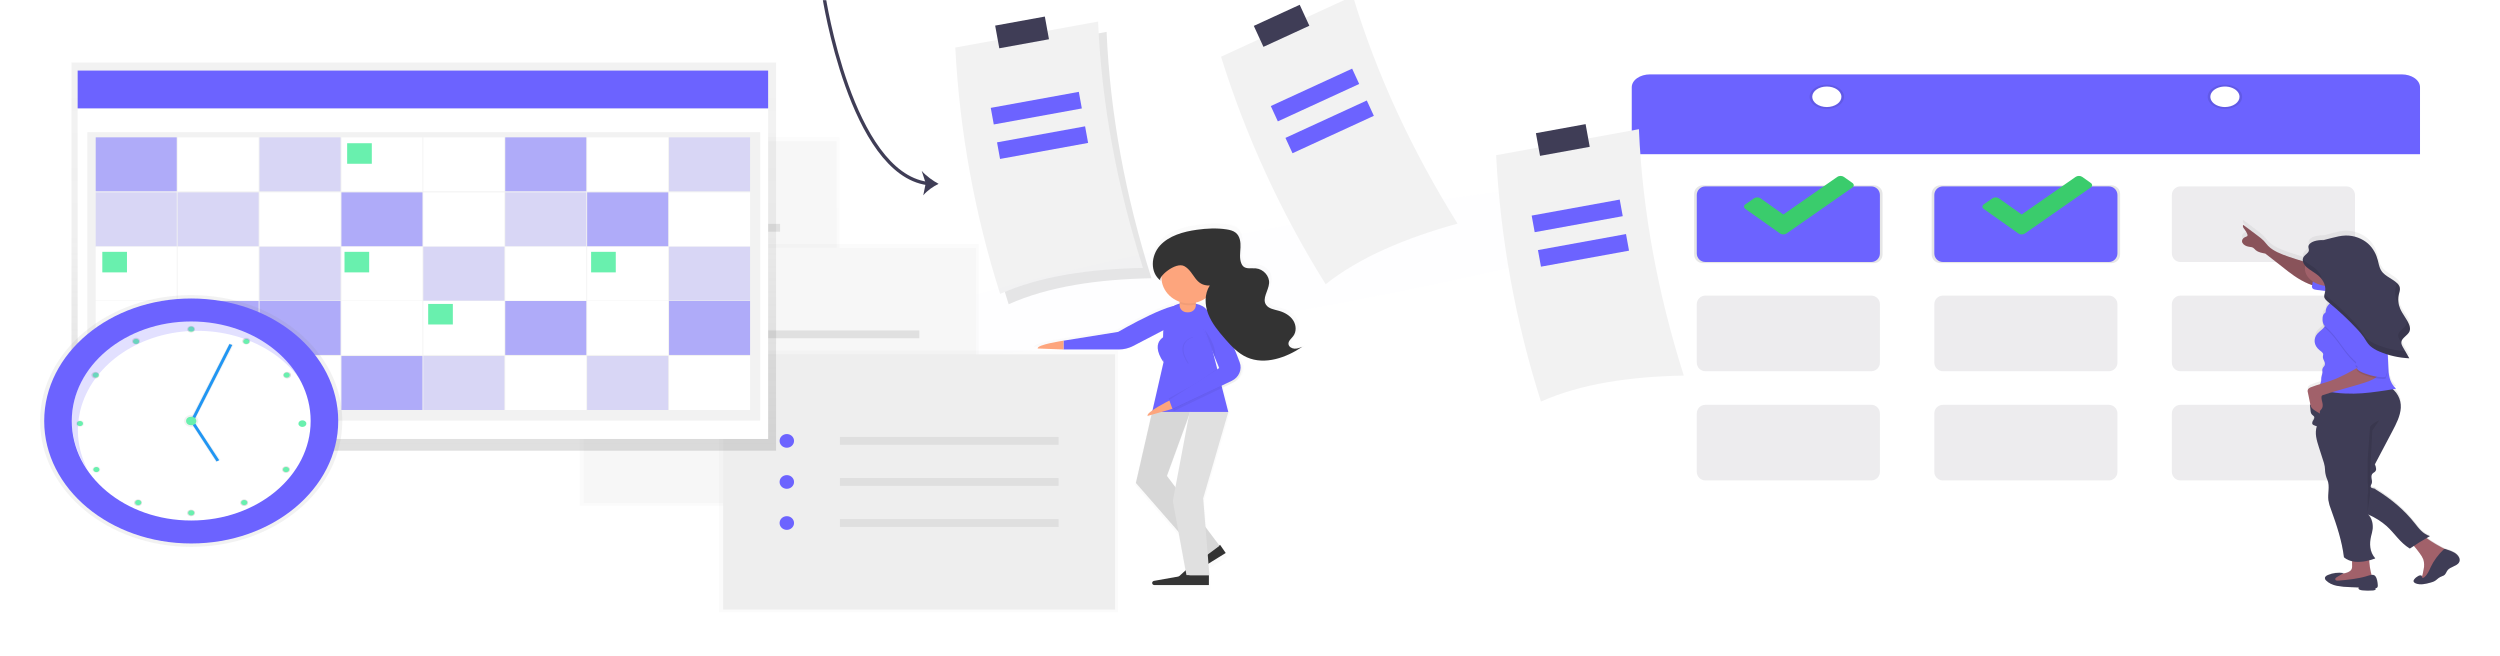 <?xml version="1.0" encoding="UTF-8" standalone="no"?>
<!-- Generator: Gravit.io -->
<svg xmlns="http://www.w3.org/2000/svg" xmlns:xlink="http://www.w3.org/1999/xlink" style="isolation:isolate" viewBox="0 0 1600 420" width="1600px" height="420px"><defs><clipPath id="_clipPath_5aykc89jBmsYU7CIEektB8GGTF6bjdip"><rect width="1600" height="420"/></clipPath></defs><g clip-path="url(#_clipPath_5aykc89jBmsYU7CIEektB8GGTF6bjdip)"><path d=" M 646.999 -129.568 C 672.568 -140.978 703.872 -145.503 738.388 -146.206 C 721.805 -198.688 711.915 -251.248 709.681 -303.885 L 618.292 -287.247 C 621.035 -233.879 630.757 -180.478 646.999 -129.568 L 646.999 -129.568 Z " fill="rgb(242,242,242)"/><rect x="644.996" y="-304.226" width="32.312" height="14.762" transform="matrix(-0.984,0.179,-0.179,-0.984,1258.443,-707.312)" fill="rgb(63,61,86)"/><path d=" M 597.605 -217.678 C 594.539 -215.431 590.868 -211.884 588.802 -208.375 L 589.547 -216.473 L 586.23 -223.967 C 589.324 -221.229 593.97 -218.891 597.605 -217.678 Z " fill="rgb(63,61,86)"/><rect x="446.393" y="-117.051" width="32.312" height="14.762" transform="matrix(0.984,-0.179,0.179,0.984,27.124,81.076)" fill="rgb(63,61,86)"/><rect x="638.587" y="-268.692" width="57.274" height="10.799" transform="matrix(0.984,-0.179,0.179,0.984,57.95,115.253)" fill="rgb(108,99,255)"/><rect x="642.605" y="-246.625" width="57.274" height="10.799" transform="matrix(0.984,-0.179,0.179,0.984,54.063,116.329)" fill="rgb(108,99,255)"/><g><g opacity="0.1"><path d=" M 645.539 194.714 C 671.108 183.304 702.411 178.778 736.928 178.076 C 720.344 125.594 710.454 73.033 708.22 20.396 L 616.831 37.034 C 619.574 90.403 629.296 143.803 645.539 194.714 L 645.539 194.714 Z " fill="rgb(0,0,0)"/></g><path d=" M 640.091 188.106 C 665.66 176.696 696.963 172.171 731.48 171.468 C 714.897 118.986 705.006 66.426 702.773 13.789 L 611.384 30.427 C 614.126 83.795 623.848 137.196 640.091 188.106 L 640.091 188.106 Z " fill="rgb(242,242,242)"/><rect x="638.076" y="13.451" width="32.312" height="14.762" transform="matrix(-0.984,0.179,-0.179,-0.984,1301.615,-75.857)" fill="rgb(63,61,86)"/><mask id="_mask_e51ektECq66yKwZJ3nhJ8oMbvh8tErPv" x="-200%" y="-200%" width="400%" height="400%"><rect x="-200%" y="-200%" width="400%" height="400%" style="fill:white;"/><path d=" M 514.696 -54.984 C 514.696 -54.984 524.726 -201.039 603.471 -216.65" fill="black" stroke="none"/></mask><path d=" M 514.696 -54.984 C 514.696 -54.984 524.726 -201.039 603.471 -216.65" fill="none" mask="url(#_mask_e51ektECq66yKwZJ3nhJ8oMbvh8tErPv)" vector-effect="non-scaling-stroke" stroke-width="2.15" stroke="rgb(63,61,86)" stroke-linejoin="miter" stroke-linecap="butt" stroke-miterlimit="10"/><path d=" M 514.696 -54.984 C 514.696 -54.984 524.726 -201.039 603.471 -216.65" fill="none"/><mask id="_mask_1zsvSDU5CHu0VK8K9ZgXthR4ZmcPgmpX" x="-200%" y="-200%" width="400%" height="400%"><rect x="-200%" y="-200%" width="400%" height="400%" style="fill:white;"/><path d=" M 527.302 -2.395 C 527.302 -2.395 544.548 110.517 593.42 117.418" fill="black" stroke="none"/></mask><path d=" M 527.302 -2.395 C 527.302 -2.395 544.548 110.517 593.42 117.418" fill="none" mask="url(#_mask_1zsvSDU5CHu0VK8K9ZgXthR4ZmcPgmpX)" vector-effect="non-scaling-stroke" stroke-width="2.15" stroke="rgb(63,61,86)" stroke-linejoin="miter" stroke-linecap="butt" stroke-miterlimit="10"/><path d=" M 527.302 -2.395 C 527.302 -2.395 544.548 110.517 593.42 117.418" fill="none"/><path d=" M 600.703 117.654 C 597.383 119.238 593.322 122.012 590.882 125.031 L 592.462 117.288 L 589.891 109.363 C 592.727 112.613 597.164 115.765 600.703 117.654 Z " fill="rgb(63,61,86)"/><mask id="_mask_NJJumWnJlmkBUcRcVFGplthKMU80gg9A" x="-200%" y="-200%" width="400%" height="400%"><rect x="-200%" y="-200%" width="400%" height="400%" style="fill:white;"/><path d=" M 529.998 -40.883 C 529.998 -40.883 768.699 -144.106 824.499 -80.331" fill="black" stroke="none"/></mask><path d=" M 529.998 -40.883 C 529.998 -40.883 768.699 -144.106 824.499 -80.331" fill="none" mask="url(#_mask_NJJumWnJlmkBUcRcVFGplthKMU80gg9A)" vector-effect="non-scaling-stroke" stroke-width="2.15" stroke="rgb(63,61,86)" stroke-linejoin="miter" stroke-linecap="butt" stroke-miterlimit="10"/><path d=" M 529.998 -40.883 C 529.998 -40.883 768.699 -144.106 824.499 -80.331" fill="none"/><path d=" M 829.841 -72.674 C 826.434 -75.068 821.811 -77.511 818.306 -78.173 L 823.715 -81.176 L 826.027 -88.462 C 826.455 -83.676 828.153 -77.349 829.841 -72.674 Z " fill="rgb(63,61,86)"/><g style="opacity:0.1;"><g opacity="0.1"><path d=" M 541.412 223.617 C 538.702 208.731 666.558 172.968 826.751 143.803 C 986.945 114.638 1119.201 103.045 1121.912 117.931 C 1124.622 132.816 996.765 168.579 836.572 197.744 C 676.379 226.909 544.122 238.502 541.412 223.617 Z " fill="rgb(108,99,255)"/></g></g><rect x="634.485" y="63.729" width="57.274" height="10.799" transform="matrix(0.984,-0.179,0.179,0.984,-1.658,119.894)" fill="rgb(108,99,255)"/><rect x="638.503" y="85.796" width="57.274" height="10.799" transform="matrix(0.984,-0.179,0.179,0.984,-5.546,120.97)" fill="rgb(108,99,255)"/><path d=" M 848.427 181.91 C 870.361 164.508 899.561 152.351 932.822 143.1 C 903.726 96.379 881.094 47.921 865.86 -2.513 L 781.465 36.297 C 797.373 87.313 820.051 136.627 848.427 181.91 L 848.427 181.91 Z " fill="rgb(242,242,242)"/><rect x="804.433" y="8.982" width="32.312" height="14.762" transform="matrix(-0.909,0.418,-0.418,-0.909,1572.961,-311.615)" fill="rgb(63,61,86)"/><rect x="812.556" y="55.54" width="57.274" height="10.799" transform="matrix(0.909,-0.418,0.418,0.909,51.477,357.026)" fill="rgb(108,99,255)"/><rect x="821.927" y="75.918" width="57.274" height="10.799" transform="matrix(0.909,-0.418,0.418,0.909,43.82,362.805)" fill="rgb(108,99,255)"/><rect x="453.275" y="-78.911" width="57.274" height="10.799" transform="matrix(0.984,-0.179,0.179,0.984,20.961,85.129)" fill="rgb(108,99,255)"/><path d=" M 523.949 332.058 L 533.51 320.818 C 531.333 317.481 528.802 314.6 526.021 312.294 L 506.497 325.33 L 520.632 308.707 C 511.105 303.849 500.985 305.938 494.011 314.202 C 487.038 322.467 484.245 335.68 486.664 348.962 C 490.445 369.729 502.662 368.248 517.576 365.532 C 532.491 362.817 544.445 359.898 540.664 339.13 C 539.713 333.875 537.977 328.823 535.569 324.302 L 523.949 332.058 Z " fill="rgb(108,99,255)"/><g opacity="0.1"><path d=" M 530.483 351.724 C 528.984 350.272 527.381 349.053 525.711 348.093 C 523.324 346.577 520.867 345.04 518.343 344.832 C 516.129 344.661 514.038 345.532 511.841 345.754 C 508.047 346.113 504.122 344.51 500.828 341.257 C 498.893 339.321 497.194 336.853 495.04 335.48 C 492.719 334.02 490.123 334.087 487.847 334.974 C 487.187 335.235 486.544 335.552 485.922 335.924 C 485.607 340.206 485.852 344.619 486.647 348.965 C 490.428 369.732 502.644 368.251 517.558 365.536 C 524.796 364.218 531.332 362.851 535.716 359.418 L 534.548 357.495 C 533.36 355.37 531.994 353.431 530.483 351.724 Z " fill="rgb(0,0,0)"/></g><g><g style="opacity:0.5;"><g opacity="0.5"><linearGradient id="_lgradient_66" x1="0.5" y1="1" x2="0.5" y2="0" gradientTransform="matrix(255.463,0,0,167.681,281.925,87.905)" gradientUnits="userSpaceOnUse"><stop offset="0%" stop-opacity="0.25" style="stop-color:rgb(128,128,128)"/><stop offset="54%" stop-opacity="0.12" style="stop-color:rgb(128,128,128)"/><stop offset="100%" stop-opacity="0.1" style="stop-color:rgb(128,128,128)"/></linearGradient><rect x="281.925" y="87.905" width="255.463" height="167.681" transform="matrix(1,0,0,1,0,0)" fill="url(#_lgradient_66)"/></g></g><rect x="284.565" y="90.408" width="250.84" height="163.299" transform="matrix(1,0,0,1,0,0)" fill="rgb(247,247,247)"/><g style="opacity:0.5;"><g opacity="0.5"><ellipse vector-effect="non-scaling-stroke" cx="325.328" cy="145.781" rx="4.623" ry="4.382" fill="rgb(108,99,255)"/></g><g opacity="0.5"><ellipse vector-effect="non-scaling-stroke" cx="325.328" cy="172.06" rx="4.623" ry="4.382" fill="rgb(108,99,255)"/></g><g opacity="0.5"><ellipse vector-effect="non-scaling-stroke" cx="325.328" cy="198.334" rx="4.623" ry="4.382" fill="rgb(108,99,255)"/></g></g><rect x="359.326" y="143.278" width="139.946" height="5.005" transform="matrix(1,0,0,1,0,0)" fill="rgb(224,224,224)"/><rect x="359.326" y="169.552" width="139.946" height="5.005" transform="matrix(1,0,0,1,0,0)" fill="rgb(224,224,224)"/><rect x="359.326" y="195.832" width="139.946" height="5.005" transform="matrix(1,0,0,1,0,0)" fill="rgb(224,224,224)"/><g style="opacity:0.5;"><g opacity="0.5"><linearGradient id="_lgradient_67" x1="0" y1="0.5" x2="6.123233995736766e-17" y2="-0.5" gradientTransform="matrix(255.463,0,0,167.681,371.042,156.101)" gradientUnits="userSpaceOnUse"><stop offset="0%" stop-opacity="0.1" style="stop-color:rgb(128,128,128)"/></linearGradient><rect x="371.042" y="156.101" width="255.463" height="167.681" transform="matrix(1,0,0,1,0,0)" fill="url(#_lgradient_67)"/></g></g><rect x="373.682" y="158.603" width="250.84" height="163.299" transform="matrix(1,0,0,1,0,0)" fill="rgb(247,247,247)"/><g style="opacity:0.5;"><g opacity="0.5"><ellipse vector-effect="non-scaling-stroke" cx="414.444" cy="213.976" rx="4.623" ry="4.382" fill="rgb(108,99,255)"/></g><g opacity="0.5"><ellipse vector-effect="non-scaling-stroke" cx="414.444" cy="240.256" rx="4.623" ry="4.382" fill="rgb(108,99,255)"/></g><g opacity="0.5"><ellipse vector-effect="non-scaling-stroke" cx="414.444" cy="266.536" rx="4.623" ry="4.382" fill="rgb(108,99,255)"/></g></g><rect x="448.436" y="211.474" width="139.946" height="5.005" transform="matrix(1,0,0,1,0,0)" fill="rgb(224,224,224)"/><rect x="448.436" y="237.754" width="139.946" height="5.005" transform="matrix(1,0,0,1,0,0)" fill="rgb(224,224,224)"/><rect x="448.436" y="264.028" width="139.946" height="5.005" transform="matrix(1,0,0,1,0,0)" fill="rgb(224,224,224)"/><g style="opacity:0.5;"><g opacity="0.5"><linearGradient id="_lgradient_68" x1="0" y1="0.5" x2="6.123233995736766e-17" y2="-0.5" gradientTransform="matrix(255.463,0,0,167.681,460.158,224.303)" gradientUnits="userSpaceOnUse"><stop offset="0%" stop-opacity="0.1" style="stop-color:rgb(128,128,128)"/></linearGradient><rect x="460.158" y="224.303" width="255.463" height="167.681" transform="matrix(1,0,0,1,0,0)" fill="url(#_lgradient_68)"/></g></g><rect x="462.798" y="226.805" width="250.84" height="163.299" transform="matrix(1,0,0,1,0,0)" fill="rgb(238,238,238)"/><ellipse vector-effect="non-scaling-stroke" cx="503.561" cy="282.172" rx="4.623" ry="4.382" fill="rgb(108,99,255)"/><ellipse vector-effect="non-scaling-stroke" cx="503.561" cy="308.452" rx="4.623" ry="4.382" fill="rgb(108,99,255)"/><ellipse vector-effect="non-scaling-stroke" cx="503.561" cy="334.731" rx="4.623" ry="4.382" fill="rgb(108,99,255)"/><rect x="537.553" y="279.67" width="139.946" height="5.005" transform="matrix(1,0,0,1,0,0)" fill="rgb(223,223,223)"/><rect x="537.553" y="305.949" width="139.946" height="5.005" transform="matrix(1,0,0,1,0,0)" fill="rgb(223,223,223)"/><rect x="537.553" y="332.229" width="139.946" height="5.005" transform="matrix(1,0,0,1,0,0)" fill="rgb(223,223,223)"/><g style="opacity:0.5;"><g opacity="0.5"><linearGradient id="_lgradient_69" x1="0" y1="0.5" x2="6.123233995736766e-17" y2="-0.5" gradientTransform="matrix(174.243,0,0,234.719,661.683,142.96)" gradientUnits="userSpaceOnUse"><stop offset="0%" stop-opacity="0.1" style="stop-color:rgb(128,128,128)"/></linearGradient><path d=" M 830.682 222.071 C 828.857 221.962 826.977 220.768 826.795 219.05 C 826.576 216.998 828.62 215.493 829.915 213.815 C 832.178 210.828 831.904 206.533 829.861 203.437 C 827.817 200.341 824.276 198.248 820.56 197.21 C 817.476 196.339 813.868 195.855 812.043 193.307 C 809.16 189.167 813.619 183.972 814.002 179.025 C 814.367 174.315 810.255 169.696 805.291 169.224 C 802.42 168.964 799.05 169.8 796.97 167.898 C 796.399 167.34 795.963 166.671 795.692 165.937 C 794.354 162.645 794.98 158.978 795.151 155.455 C 795.321 151.933 794.81 147.96 791.945 145.717 C 790.29 144.408 788.101 143.895 785.978 143.567 C 779.536 142.569 772.936 142.909 766.475 143.809 C 757.479 145.06 748.099 147.712 742.143 154.222 C 736.188 160.731 735.409 172.032 742.599 177.284 C 741.991 176.823 742.259 175.802 743.129 174.58 C 743.129 174.695 743.129 174.805 743.129 174.92 C 743.122 182.186 747.907 188.682 755.106 191.179 L 755.106 192.396 C 753.797 192.698 752.548 193.198 751.408 193.877 C 739.157 196.743 714.654 211.053 714.654 211.053 L 678.673 216.819 C 678.673 216.819 661.032 219.39 661.701 221.967 C 661.701 221.967 678.673 222.613 678.673 222.613 L 715.056 222.613 C 718.357 222.609 721.604 221.816 724.496 220.307 L 744.388 209.929 C 744.291 211.428 744.242 212.973 744.23 214.541 C 741.085 216.675 738.007 221.333 744.473 230.927 L 744.522 230.662 C 744.522 230.749 744.522 230.841 744.522 230.927 L 737.289 262.534 C 735.087 264.08 733.578 265.504 734.102 266.265 C 734.406 266.703 735.221 266.784 736.334 266.639 L 726.321 310.458 L 754.376 342.573 L 759.06 367.999 L 754.65 372.006 L 738.287 374.889 C 737.53 375.02 737.005 375.677 737.076 376.403 C 737.148 377.128 737.792 377.682 738.56 377.679 L 774.414 377.679 L 774.414 371.274 L 774.742 371.274 L 774.134 363.582 L 785.467 356.56 L 781.75 351.175 L 781.221 351.504 L 772.169 339.517 L 770.618 320.629 L 787.164 263.814 L 787.164 263.814 L 787.164 263.751 L 787.164 263.751 L 783.1 247.901 L 790.224 244.476 C 794.861 242.243 797.058 237.115 795.376 232.449 C 794.287 229.457 792.943 225.928 791.373 222.342 C 793.725 224.567 796.446 226.411 799.427 227.802 C 811.216 233.055 825.353 228.05 835.925 220.843 C 834.253 221.495 832.501 222.187 830.682 222.071 Z  M 779.901 235.407 L 777.376 225.571 L 780.807 233.885 C 780.351 234.64 780.01 235.205 779.895 235.413 L 779.901 235.407 Z  M 765.812 192.488 L 765.812 191.75 C 768.158 191.207 770.367 190.227 772.309 188.867 C 772.141 191.458 772.406 194.057 773.094 196.57 C 771.494 194.604 769.182 193.243 765.806 192.499 L 765.812 192.488 Z  M 746.76 305.828 L 761.262 266.086 L 752.369 313.266 L 746.76 305.828 Z " fill="url(#_lgradient_69)"/></g></g><path d=" M 780.825 348.667 L 768.118 356.543 L 753.47 369.855 C 752.972 370.31 752.885 371.036 753.263 371.585 L 753.263 371.585 C 753.472 371.889 753.8 372.101 754.174 372.176 C 754.548 372.25 754.938 372.181 755.258 371.983 L 784.457 353.902 L 780.825 348.667 Z " fill="rgb(51,51,51)"/><path d=" M 754.565 206.158 L 725.19 221.443 C 722.377 222.907 719.22 223.674 716.011 223.674 L 680.632 223.674 L 680.632 218.035 L 715.615 212.402 C 715.615 212.402 755.228 189.265 757.844 196.772 C 757.844 196.772 754.565 206.158 754.565 206.158 Z " fill="rgb(108,99,255)"/><path d=" M 786.118 263.722 L 737.362 263.722 L 744.662 231.815 C 744.662 214.449 741.012 193.826 759.34 193.826 L 759.34 193.826 C 777.662 193.826 775.685 205.691 775.685 223.051 L 786.118 263.722 Z " fill="rgb(108,99,255)"/><path d=" M 754.948 181.7 L 765.338 181.7 L 765.338 195.348 C 765.338 196.551 764.833 197.705 763.936 198.556 C 763.038 199.407 761.82 199.885 760.551 199.885 L 759.735 199.885 C 758.466 199.885 757.248 199.407 756.35 198.556 C 755.452 197.705 754.948 196.551 754.948 195.348 L 754.948 181.7 Z " fill="rgb(253,165,125)"/><path d=" M 737.362 263.653 L 726.972 309.109 L 769.334 357.598 L 780.521 349.266 L 746.815 304.566 L 761.743 263.653 L 737.362 263.653 L 737.362 263.653 Z " fill="rgb(224,224,224)"/><g opacity="0.04"><path d=" M 737.362 263.653 L 726.972 309.109 L 769.334 357.598 L 780.521 349.266 L 746.815 304.566 L 761.743 263.653 L 737.362 263.653 L 737.362 263.653 Z " fill="rgb(0,0,0)"/></g><path d=" M 761.341 263.653 L 750.605 320.652 L 759.358 368.201 L 774.024 368.201 L 770.028 318.962 L 786.118 263.653 L 761.341 263.653 L 761.341 263.653 Z " fill="rgb(224,224,224)"/><g opacity="0.05"><path d=" M 778.988 236.191 L 746.645 258.101 L 749.285 262.482 L 787.097 244.303 C 791.62 242.132 793.759 237.131 792.109 232.588 C 787.602 220.192 778.988 236.191 778.988 236.191 Z " fill="rgb(0,0,0)"/></g><g opacity="0.05"><path d=" M 770.289 210.955 L 780.959 236.814 L 747.965 254.935 L 751.268 263.071 L 789.08 244.892 C 793.603 242.72 795.742 237.72 794.092 233.176 C 789.585 220.797 780.272 198.922 772.37 204.065 C 770.072 205.625 769.21 208.479 770.289 210.955 Z " fill="rgb(0,0,0)"/></g><path d=" M 769.632 209.704 L 780.308 235.569 L 747.965 256.215 L 749.936 261.854 L 788.405 243.675 C 792.927 241.504 795.067 236.503 793.417 231.959 C 788.91 219.581 779.596 197.706 771.695 202.849 C 769.421 204.409 768.569 207.242 769.632 209.704 Z " fill="rgb(108,99,255)"/><path d=" M 773.708 368.206 L 758.501 368.206 L 738.554 371.752 C 737.873 371.874 737.38 372.439 737.38 373.096 L 737.38 373.096 C 737.38 373.458 737.532 373.806 737.803 374.062 C 738.073 374.318 738.44 374.462 738.822 374.462 L 773.684 374.462 L 773.708 368.206 Z " fill="rgb(51,51,51)"/><g opacity="0.05"><path d=" M 771.068 211.163 C 771.068 211.163 778.976 221.172 777.668 228.679" fill="rgb(0,0,0)"/></g><g opacity="0.05"><path d=" M 754.948 194.396 C 758.278 195.549 761.896 195.734 765.338 194.927 L 765.338 182.952 L 754.948 182.952 L 754.948 194.396 Z " fill="rgb(0,0,0)"/></g><ellipse vector-effect="non-scaling-stroke" cx="761.062" cy="177.319" rx="17.762" ry="16.836" fill="rgb(253,165,125)"/><path d=" M 680.632 218.035 C 680.632 218.035 663.471 220.538 664.128 223.04 C 664.128 223.04 680.632 223.668 680.632 223.668 L 680.632 218.035 Z " fill="rgb(253,165,125)"/><path d=" M 748.403 256.331 C 748.403 256.331 733.043 264.01 734.533 266.172 C 734.533 266.172 750.349 261.652 750.349 261.652 L 748.403 256.331 Z " fill="rgb(253,165,125)"/><path d=" M 747.965 214.293 C 747.965 214.293 734.661 217.049 744.613 231.809" fill="rgb(108,99,255)"/><g opacity="0.05"><path d=" M 763.805 215.545 C 763.805 215.545 750.501 218.301 760.453 233.061" fill="rgb(0,0,0)"/></g><path d=" M 764.468 215.545 C 764.468 215.545 751.164 218.301 761.116 233.061" fill="rgb(108,99,255)"/><path d=" M 774.268 182.721 C 770.758 188.112 770.971 195.111 773.294 201.05 C 775.618 206.988 779.822 212.074 784.08 216.957 C 788.07 221.535 792.347 226.153 798.016 228.679 C 809.482 233.787 823.224 228.921 833.51 221.916 C 831.88 222.573 830.171 223.247 828.407 223.138 C 826.643 223.028 824.806 221.869 824.623 220.203 C 824.41 218.208 826.448 216.744 827.665 215.112 C 829.867 212.229 829.599 208.032 827.616 204.994 C 825.633 201.955 822.19 199.966 818.57 198.94 C 815.572 198.092 812.043 197.619 810.316 195.146 C 807.518 191.11 811.849 186.071 812.22 181.262 C 812.579 176.684 808.57 172.193 803.752 171.755 C 800.96 171.501 797.669 172.331 795.662 170.463 C 795.115 169.918 794.7 169.267 794.445 168.555 C 793.143 165.355 793.752 161.786 793.916 158.361 C 794.08 154.936 793.581 151.085 790.801 148.894 C 789.189 147.626 787.066 147.124 784.998 146.807 C 778.733 145.838 772.315 146.167 766.037 147.043 C 757.284 148.26 748.172 150.837 742.374 157.168 C 736.577 163.498 735.823 174.465 742.818 179.619 C 740.343 177.803 752.411 167.108 758.081 170.394 C 764.535 174.107 764.669 183.078 774.268 182.721 Z " fill="rgb(51,51,51)"/></g><linearGradient id="_lgradient_70" x1="0.5" y1="1" x2="0.5" y2="0" gradientTransform="matrix(450.928,0,0,248.451,45.752,40)" gradientUnits="userSpaceOnUse"><stop offset="0%" stop-opacity="0.25" style="stop-color:rgb(128,128,128)"/><stop offset="54%" stop-opacity="0.12" style="stop-color:rgb(128,128,128)"/><stop offset="100%" stop-opacity="0.1" style="stop-color:rgb(128,128,128)"/></linearGradient><rect x="45.752" y="40" width="450.928" height="248.451" transform="matrix(1,0,0,1,0,0)" fill="url(#_lgradient_70)"/><rect x="49.697" y="69.354" width="441.91" height="211.582" transform="matrix(1,0,0,1,0,0)" fill="rgb(255,255,255)"/><rect x="49.697" y="45.166" width="441.91" height="24.188" transform="matrix(1,0,0,1,0,0)" fill="rgb(108,99,255)"/><linearGradient id="_lgradient_71" x1="0" y1="0.5" x2="6.123233995736766e-17" y2="-0.5" gradientTransform="matrix(430.636,0,0,184.577,55.898,84.618)" gradientUnits="userSpaceOnUse"><stop offset="0%" stop-opacity="0.1" style="stop-color:rgb(128,128,128)"/></linearGradient><rect x="55.898" y="84.618" width="430.636" height="184.577" transform="matrix(1,0,0,1,0,0)" fill="url(#_lgradient_71)"/><g opacity="0.5"><rect x="61.252" y="87.905" width="51.857" height="34.52" transform="matrix(1,0,0,1,0,0)" fill="rgb(108,99,255)"/></g><rect x="113.673" y="87.905" width="51.857" height="34.52" transform="matrix(1,0,0,1,0,0)" fill="rgb(255,255,255)"/><g opacity="0.2"><rect x="166.093" y="87.905" width="51.857" height="34.52" transform="matrix(1,0,0,1,0,0)" fill="rgb(108,99,255)"/></g><rect x="218.514" y="87.905" width="51.857" height="34.52" transform="matrix(1,0,0,1,0,0)" fill="rgb(255,255,255)"/><rect x="270.934" y="87.905" width="51.857" height="34.52" transform="matrix(1,0,0,1,0,0)" fill="rgb(255,255,255)"/><g opacity="0.5"><rect x="323.354" y="87.905" width="51.857" height="34.52" transform="matrix(1,0,0,1,0,0)" fill="rgb(108,99,255)"/></g><rect x="375.775" y="87.905" width="51.857" height="34.52" transform="matrix(1,0,0,1,0,0)" fill="rgb(255,255,255)"/><g opacity="0.2"><rect x="428.195" y="87.905" width="51.857" height="34.52" transform="matrix(1,0,0,1,0,0)" fill="rgb(108,99,255)"/></g><g opacity="0.2"><rect x="61.252" y="123.13" width="51.857" height="34.52" transform="matrix(1,0,0,1,0,0)" fill="rgb(108,99,255)"/></g><g opacity="0.2"><rect x="113.673" y="123.13" width="51.857" height="34.52" transform="matrix(1,0,0,1,0,0)" fill="rgb(108,99,255)"/></g><rect x="166.093" y="123.13" width="51.857" height="34.52" transform="matrix(1,0,0,1,0,0)" fill="rgb(255,255,255)"/><g opacity="0.5"><rect x="218.514" y="123.13" width="51.857" height="34.52" transform="matrix(1,0,0,1,0,0)" fill="rgb(108,99,255)"/></g><rect x="270.934" y="123.13" width="51.857" height="34.52" transform="matrix(1,0,0,1,0,0)" fill="rgb(255,255,255)"/><g opacity="0.2"><rect x="323.354" y="123.13" width="51.857" height="34.52" transform="matrix(1,0,0,1,0,0)" fill="rgb(108,99,255)"/></g><g opacity="0.5"><rect x="375.775" y="123.13" width="51.857" height="34.52" transform="matrix(1,0,0,1,0,0)" fill="rgb(108,99,255)"/></g><rect x="428.195" y="123.13" width="51.857" height="34.52" transform="matrix(1,0,0,1,0,0)" fill="rgb(255,255,255)"/><rect x="61.252" y="157.885" width="51.857" height="34.52" transform="matrix(1,0,0,1,0,0)" fill="rgb(255,255,255)"/><rect x="113.673" y="157.885" width="51.857" height="34.52" transform="matrix(1,0,0,1,0,0)" fill="rgb(255,255,255)"/><g opacity="0.2"><rect x="166.093" y="157.885" width="51.857" height="34.52" transform="matrix(1,0,0,1,0,0)" fill="rgb(108,99,255)"/></g><rect x="218.514" y="157.885" width="51.857" height="34.52" transform="matrix(1,0,0,1,0,0)" fill="rgb(255,255,255)"/><g opacity="0.2"><rect x="270.934" y="157.885" width="51.857" height="34.52" transform="matrix(1,0,0,1,0,0)" fill="rgb(108,99,255)"/></g><rect x="323.354" y="157.885" width="51.857" height="34.52" transform="matrix(1,0,0,1,0,0)" fill="rgb(255,255,255)"/><rect x="375.775" y="157.885" width="51.857" height="34.52" transform="matrix(1,0,0,1,0,0)" fill="rgb(255,255,255)"/><g opacity="0.2"><rect x="428.195" y="157.885" width="51.857" height="34.52" transform="matrix(1,0,0,1,0,0)" fill="rgb(108,99,255)"/></g><rect x="61.252" y="192.64" width="51.857" height="34.52" transform="matrix(1,0,0,1,0,0)" fill="rgb(255,255,255)"/><g opacity="0.5"><rect x="113.673" y="192.64" width="51.857" height="34.52" transform="matrix(1,0,0,1,0,0)" fill="rgb(108,99,255)"/></g><g opacity="0.5"><rect x="166.093" y="192.64" width="51.857" height="34.52" transform="matrix(1,0,0,1,0,0)" fill="rgb(108,99,255)"/></g><rect x="218.514" y="192.64" width="51.857" height="34.52" transform="matrix(1,0,0,1,0,0)" fill="rgb(255,255,255)"/><rect x="270.934" y="192.64" width="51.857" height="34.52" transform="matrix(1,0,0,1,0,0)" fill="rgb(255,255,255)"/><g opacity="0.5"><rect x="323.354" y="192.64" width="51.857" height="34.52" transform="matrix(1,0,0,1,0,0)" fill="rgb(108,99,255)"/></g><rect x="375.775" y="192.64" width="51.857" height="34.52" transform="matrix(1,0,0,1,0,0)" fill="rgb(255,255,255)"/><g opacity="0.5"><rect x="428.195" y="192.64" width="51.857" height="34.52" transform="matrix(1,0,0,1,0,0)" fill="rgb(108,99,255)"/></g><g opacity="0.5"><rect x="61.252" y="227.865" width="51.857" height="34.52" transform="matrix(1,0,0,1,0,0)" fill="rgb(108,99,255)"/></g><g opacity="0.2"><rect x="113.673" y="227.865" width="51.857" height="34.52" transform="matrix(1,0,0,1,0,0)" fill="rgb(108,99,255)"/></g><rect x="166.093" y="227.865" width="51.857" height="34.52" transform="matrix(1,0,0,1,0,0)" fill="rgb(255,255,255)"/><g opacity="0.5"><rect x="218.514" y="227.865" width="51.857" height="34.52" transform="matrix(1,0,0,1,0,0)" fill="rgb(108,99,255)"/></g><g opacity="0.2"><rect x="270.934" y="227.865" width="51.857" height="34.52" transform="matrix(1,0,0,1,0,0)" fill="rgb(108,99,255)"/></g><rect x="323.354" y="227.865" width="51.857" height="34.52" transform="matrix(1,0,0,1,0,0)" fill="rgb(255,255,255)"/><g opacity="0.2"><rect x="375.775" y="227.865" width="51.857" height="34.52" transform="matrix(1,0,0,1,0,0)" fill="rgb(108,99,255)"/></g><rect x="428.195" y="227.865" width="51.857" height="34.52" transform="matrix(1,0,0,1,0,0)" fill="rgb(255,255,255)"/><rect x="65.48" y="161.173" width="15.782" height="13.151" transform="matrix(1,0,0,1,0,0)" fill="rgb(105,240,174)"/><rect x="222.177" y="91.663" width="15.782" height="13.151" transform="matrix(1,0,0,1,0,0)" fill="rgb(105,240,174)"/><rect x="220.486" y="161.173" width="15.782" height="13.151" transform="matrix(1,0,0,1,0,0)" fill="rgb(105,240,174)"/><rect x="274.034" y="194.519" width="15.782" height="13.151" transform="matrix(1,0,0,1,0,0)" fill="rgb(105,240,174)"/><rect x="378.311" y="161.173" width="15.782" height="13.151" transform="matrix(1,0,0,1,0,0)" fill="rgb(105,240,174)"/><linearGradient id="_lgradient_72" x1="0" y1="0.5" x2="6.123233995736766e-17" y2="-0.5" gradientTransform="matrix(193.392,0,0,161.141,25.68,188.859)" gradientUnits="userSpaceOnUse"><stop offset="0%" stop-opacity="0.1" style="stop-color:rgb(128,128,128)"/></linearGradient><ellipse vector-effect="non-scaling-stroke" cx="122.376" cy="269.43" rx="96.696" ry="80.57" fill="url(#_lgradient_72)"/><ellipse vector-effect="non-scaling-stroke" cx="122.376" cy="269.43" rx="94.086" ry="78.396" fill="rgb(108,99,255)"/><ellipse vector-effect="non-scaling-stroke" cx="122.376" cy="269.43" rx="76.444" ry="63.695" fill="rgb(255,255,255)"/><linearGradient id="_lgradient_73" x1="0" y1="0.5" x2="6.123233995736766e-17" y2="-0.5" gradientTransform="matrix(9.143,0,0,7.618,117.804,265.621)" gradientUnits="userSpaceOnUse"><stop offset="0%" stop-opacity="0.1" style="stop-color:rgb(128,128,128)"/></linearGradient><ellipse vector-effect="non-scaling-stroke" cx="122.376" cy="269.43" rx="4.571" ry="3.809" fill="url(#_lgradient_73)"/><line x1="147.859" y1="220.435" x2="123.03" y2="269.43"/><linearGradient id="_lgradient_74" x1="0" y1="0.5" x2="6.123233995736766e-17" y2="1.5" gradientTransform="matrix(28.183,0,0,50.254,121.282,219.645)" gradientUnits="userSpaceOnUse"><stop offset="0%" stop-opacity="0.1" style="stop-color:rgb(128,128,128)"/></linearGradient><path d=" M 124.101 269.899 L 121.282 269.11 L 146.647 219.645 L 149.465 220.749 L 124.101 269.899 L 124.101 269.899 Z " fill="url(#_lgradient_74)"/><rect x="107.974" y="243.966" width="54.927" height="1.899" transform="matrix(0.452,-0.892,0.951,0.335,-158.804,283.751)" fill="rgb(33,150,243)"/><line x1="123.03" y1="269.974" x2="139.364" y2="295.017"/><linearGradient id="_lgradient_75" x1="0" y1="0.5" x2="6.123233995736766e-17" y2="1.5" gradientTransform="matrix(19.164,0,0,26.301,121.846,269.43)" gradientUnits="userSpaceOnUse"><stop offset="0%" stop-opacity="0.1" style="stop-color:rgb(128,128,128)"/></linearGradient><path d=" M 138.192 295.731 L 121.846 270.369 L 124.101 269.43 L 141.01 294.322 L 138.192 295.731 L 138.192 295.731 Z " fill="url(#_lgradient_75)"/><rect x="130.241" y="267.736" width="1.892" height="29.552" transform="matrix(0.911,-0.412,0.553,0.847,-144.464,97.201)" fill="rgb(33,150,243)"/><ellipse vector-effect="non-scaling-stroke" cx="193.594" cy="271.064" rx="1.962" ry="1.634" fill="rgb(108,99,255)"/><linearGradient id="_lgradient_76" x1="0" y1="0.5" x2="0.866" y2="1" gradientTransform="matrix(2.548,-3.677,4.413,2.123,57.55,240.861)" gradientUnits="userSpaceOnUse"><stop offset="100%" stop-opacity="0.25" style="stop-color:rgb(128,128,128)"/><stop offset="100%" stop-opacity="0.219" style="stop-color:rgb(128,128,128)"/><stop offset="100%" stop-opacity="0.117" style="stop-color:rgb(128,128,128)"/></linearGradient><path d=" M 59.757 241.922 C 58.539 241.336 58.121 240.037 58.824 239.022 C 59.527 238.007 61.087 237.659 62.304 238.245 C 63.522 238.831 63.94 240.13 63.237 241.145 C 62.534 242.16 60.974 242.508 59.757 241.922 Z " fill="url(#_lgradient_76)"/><linearGradient id="_lgradient_77" x1="0" y1="0.5" x2="0.5" y2="-0.366" gradientTransform="matrix(4.413,-2.123,2.548,3.677,58.202,299.734)" gradientUnits="userSpaceOnUse"><stop offset="0%" stop-opacity="0.1" style="stop-color:rgb(128,128,128)"/></linearGradient><path d=" M 59.476 301.572 C 58.773 300.557 59.191 299.258 60.409 298.672 C 61.626 298.086 63.186 298.435 63.889 299.449 C 64.592 300.464 64.174 301.763 62.956 302.349 C 61.739 302.935 60.179 302.587 59.476 301.572 Z " fill="url(#_lgradient_77)"/><linearGradient id="_lgradient_78" x1="0" y1="0.5" x2="0.5" y2="-0.366" gradientTransform="matrix(5.095,0,0,4.246,48.615,268.941)" gradientUnits="userSpaceOnUse"><stop offset="0%" stop-opacity="0.1" style="stop-color:rgb(128,128,128)"/></linearGradient><ellipse vector-effect="non-scaling-stroke" cx="51.163" cy="271.064" rx="2.548" ry="2.123" fill="url(#_lgradient_78)"/><linearGradient id="_lgradient_79" x1="0" y1="0.5" x2="0.866" y2="1" gradientTransform="matrix(4.413,-2.123,2.548,3.677,83.55,217.531)" gradientUnits="userSpaceOnUse"><stop offset="100%" stop-opacity="0.25" style="stop-color:rgb(128,128,128)"/><stop offset="100%" stop-opacity="0.219" style="stop-color:rgb(128,128,128)"/><stop offset="100%" stop-opacity="0.117" style="stop-color:rgb(128,128,128)"/></linearGradient><path d=" M 84.824 219.369 C 84.121 218.355 84.539 217.055 85.756 216.47 C 86.974 215.884 88.534 216.232 89.237 217.247 C 89.94 218.261 89.522 219.561 88.304 220.146 C 87.086 220.732 85.527 220.384 84.824 219.369 Z " fill="url(#_lgradient_79)"/><linearGradient id="_lgradient_80" x1="0" y1="0.5" x2="0.866" y2="1" gradientTransform="matrix(4.413,-2.123,2.548,3.677,118.832,209.912)" gradientUnits="userSpaceOnUse"><stop offset="100%" stop-opacity="0.25" style="stop-color:rgb(128,128,128)"/><stop offset="100%" stop-opacity="0.219" style="stop-color:rgb(128,128,128)"/><stop offset="100%" stop-opacity="0.117" style="stop-color:rgb(128,128,128)"/></linearGradient><path d=" M 120.106 211.751 C 119.403 210.736 119.821 209.437 121.039 208.851 C 122.256 208.265 123.816 208.613 124.519 209.628 C 125.222 210.642 124.804 211.942 123.586 212.528 C 122.369 213.113 120.809 212.765 120.106 211.751 Z " fill="url(#_lgradient_80)"/><linearGradient id="_lgradient_81" x1="0" y1="0.5" x2="0.866" y2="1" gradientTransform="matrix(4.413,-2.123,2.548,3.677,154.113,217.533)" gradientUnits="userSpaceOnUse"><stop offset="100%" stop-opacity="0.25" style="stop-color:rgb(128,128,128)"/><stop offset="100%" stop-opacity="0.219" style="stop-color:rgb(128,128,128)"/><stop offset="100%" stop-opacity="0.117" style="stop-color:rgb(128,128,128)"/></linearGradient><path d=" M 155.387 219.372 C 154.684 218.357 155.102 217.058 156.32 216.472 C 157.538 215.886 159.097 216.234 159.8 217.249 C 160.503 218.264 160.085 219.563 158.868 220.149 C 157.65 220.735 156.09 220.386 155.387 219.372 Z " fill="url(#_lgradient_81)"/><linearGradient id="_lgradient_82" x1="0" y1="0.5" x2="0.866" y2="1" gradientTransform="matrix(4.413,-2.123,2.548,3.677,180.247,239.31)" gradientUnits="userSpaceOnUse"><stop offset="100%" stop-opacity="0.25" style="stop-color:rgb(128,128,128)"/><stop offset="100%" stop-opacity="0.219" style="stop-color:rgb(128,128,128)"/><stop offset="100%" stop-opacity="0.117" style="stop-color:rgb(128,128,128)"/></linearGradient><path d=" M 181.521 241.149 C 180.818 240.134 181.236 238.835 182.453 238.249 C 183.671 237.663 185.231 238.011 185.934 239.026 C 186.637 240.041 186.219 241.34 185.001 241.926 C 183.783 242.512 182.224 242.164 181.521 241.149 Z " fill="url(#_lgradient_82)"/><linearGradient id="_lgradient_83" x1="0" y1="0.5" x2="0.866" y2="1" gradientTransform="matrix(4.413,-2.123,2.548,3.677,179.596,299.738)" gradientUnits="userSpaceOnUse"><stop offset="100%" stop-opacity="0.25" style="stop-color:rgb(128,128,128)"/><stop offset="100%" stop-opacity="0.219" style="stop-color:rgb(128,128,128)"/><stop offset="100%" stop-opacity="0.117" style="stop-color:rgb(128,128,128)"/></linearGradient><path d=" M 180.87 301.577 C 180.167 300.562 180.585 299.263 181.802 298.677 C 183.02 298.091 184.58 298.439 185.283 299.454 C 185.986 300.469 185.568 301.768 184.35 302.354 C 183.132 302.94 181.573 302.592 180.87 301.577 Z " fill="url(#_lgradient_83)"/><linearGradient id="_lgradient_84" x1="0" y1="0.5" x2="0.866" y2="1" gradientTransform="matrix(4.413,-2.123,2.548,3.677,152.806,320.968)" gradientUnits="userSpaceOnUse"><stop offset="100%" stop-opacity="0.25" style="stop-color:rgb(128,128,128)"/><stop offset="100%" stop-opacity="0.219" style="stop-color:rgb(128,128,128)"/><stop offset="100%" stop-opacity="0.117" style="stop-color:rgb(128,128,128)"/></linearGradient><path d=" M 154.08 322.807 C 153.377 321.792 153.795 320.493 155.013 319.907 C 156.23 319.321 157.79 319.669 158.493 320.684 C 159.196 321.699 158.778 322.998 157.56 323.584 C 156.343 324.17 154.783 323.822 154.08 322.807 Z " fill="url(#_lgradient_84)"/><linearGradient id="_lgradient_85" x1="0" y1="0.5" x2="0.866" y2="1" gradientTransform="matrix(4.413,-2.123,2.548,3.677,118.829,327.504)" gradientUnits="userSpaceOnUse"><stop offset="100%" stop-opacity="0.25" style="stop-color:rgb(128,128,128)"/><stop offset="100%" stop-opacity="0.219" style="stop-color:rgb(128,128,128)"/><stop offset="100%" stop-opacity="0.117" style="stop-color:rgb(128,128,128)"/></linearGradient><path d=" M 120.103 329.343 C 119.4 328.328 119.818 327.029 121.036 326.443 C 122.253 325.857 123.813 326.205 124.516 327.22 C 125.219 328.235 124.801 329.534 123.583 330.12 C 122.366 330.706 120.806 330.358 120.103 329.343 Z " fill="url(#_lgradient_85)"/><linearGradient id="_lgradient_86" x1="0" y1="0.5" x2="0.866" y2="1" gradientTransform="matrix(4.413,-2.123,2.548,3.677,84.857,320.971)" gradientUnits="userSpaceOnUse"><stop offset="100%" stop-opacity="0.25" style="stop-color:rgb(128,128,128)"/><stop offset="100%" stop-opacity="0.219" style="stop-color:rgb(128,128,128)"/><stop offset="100%" stop-opacity="0.117" style="stop-color:rgb(128,128,128)"/></linearGradient><path d=" M 86.131 322.809 C 85.428 321.795 85.846 320.495 87.064 319.909 C 88.281 319.324 89.841 319.672 90.544 320.686 C 91.247 321.701 90.829 323 89.611 323.586 C 88.394 324.172 86.834 323.824 86.131 322.809 Z " fill="url(#_lgradient_86)"/><ellipse vector-effect="non-scaling-stroke" cx="122.376" cy="210.633" rx="1.962" ry="1.634" fill="rgb(105,240,174)"/><path d=" M 156.677 219.924 C 155.74 219.473 155.418 218.472 155.959 217.691 C 156.5 216.91 157.701 216.642 158.639 217.093 C 159.576 217.544 159.898 218.544 159.357 219.326 C 158.815 220.107 157.615 220.375 156.677 219.924 Z " fill="rgb(105,240,174)"/><path d=" M 181.785 240.849 C 181.243 240.068 181.565 239.067 182.503 238.616 C 183.44 238.165 184.641 238.433 185.182 239.214 C 185.723 239.996 185.402 240.996 184.464 241.447 C 183.527 241.898 182.326 241.63 181.785 240.849 Z " fill="rgb(105,240,174)"/><path d=" M 182.094 301.927 C 181.157 301.476 180.835 300.476 181.376 299.695 C 181.918 298.913 183.118 298.645 184.056 299.096 C 184.993 299.547 185.315 300.548 184.774 301.329 C 184.232 302.11 183.032 302.378 182.094 301.927 Z " fill="rgb(105,240,174)"/><path d=" M 154.588 322.451 C 154.046 321.67 154.368 320.669 155.306 320.218 C 156.243 319.767 157.444 320.035 157.985 320.817 C 158.526 321.598 158.205 322.598 157.267 323.049 C 156.33 323.5 155.129 323.232 154.588 322.451 Z " fill="rgb(105,240,174)"/><path d=" M 85.394 219.331 C 84.852 218.549 85.174 217.549 86.112 217.098 C 87.049 216.647 88.25 216.915 88.791 217.696 C 89.333 218.477 89.011 219.478 88.073 219.929 C 87.136 220.38 85.935 220.112 85.394 219.331 Z " fill="rgb(105,240,174)"/><path d=" M 60.289 241.448 C 59.352 240.997 59.03 239.997 59.571 239.215 C 60.112 238.434 61.313 238.166 62.251 238.617 C 63.188 239.068 63.51 240.069 62.969 240.85 C 62.427 241.631 61.227 241.899 60.289 241.448 Z " fill="rgb(105,240,174)"/><path d=" M 191.326 272.181 C 190.623 271.166 191.041 269.867 192.258 269.281 C 193.476 268.695 195.035 269.043 195.739 270.058 C 196.442 271.073 196.024 272.372 194.806 272.958 C 193.588 273.544 192.029 273.196 191.326 272.181 Z " fill="rgb(105,240,174)"/><path d=" M 59.984 301.328 C 59.442 300.547 59.764 299.546 60.702 299.095 C 61.639 298.644 62.84 298.912 63.381 299.693 C 63.922 300.475 63.601 301.475 62.663 301.926 C 61.726 302.377 60.525 302.109 59.984 301.328 Z " fill="rgb(105,240,174)"/><path d=" M 87.484 323.051 C 86.546 322.6 86.225 321.6 86.766 320.819 C 87.307 320.037 88.508 319.769 89.446 320.22 C 90.383 320.671 90.705 321.672 90.164 322.453 C 89.622 323.234 88.422 323.502 87.484 323.051 Z " fill="rgb(105,240,174)"/><ellipse vector-effect="non-scaling-stroke" cx="51.163" cy="271.064" rx="1.962" ry="1.634" fill="rgb(105,240,174)"/><ellipse vector-effect="non-scaling-stroke" cx="122.376" cy="328.222" rx="1.962" ry="1.634" fill="rgb(105,240,174)"/><g opacity="0.2"><path d=" M 49.855 275.418 C 49.866 246.558 73.159 221.309 106.627 213.879 C 140.096 206.449 175.378 218.695 192.619 243.725 C 181.408 222.026 156.706 207.278 128.442 205.409 C 100.178 203.541 72.994 214.859 57.816 234.814 C 42.639 254.769 41.961 280.083 56.056 300.582 C 51.952 292.634 49.842 284.07 49.855 275.418 L 49.855 275.418 Z " fill="rgb(108,99,255)"/></g><ellipse vector-effect="non-scaling-stroke" cx="122.376" cy="269.43" rx="3.269" ry="2.724" fill="rgb(105,240,174)"/><path d=" M 1044.321 97.485 L 1044.321 333.287 C 1044.321 337.833 1049.56 341.519 1056.024 341.519 L 1537.104 341.519 C 1543.568 341.519 1548.807 337.833 1548.807 333.287 L 1548.807 97.485 L 1044.321 97.485 Z " fill="rgb(255,255,255)"/><g style="mix-blend-mode:normal;" opacity="0.1"><path d="M 1089.748 118.593 L 1199.334 118.593 C 1202.373 118.593 1204.84 121.06 1204.84 124.099 L 1204.84 162.878 C 1204.84 165.917 1202.373 168.384 1199.334 168.384 L 1089.748 168.384 C 1086.709 168.384 1084.242 165.917 1084.242 162.878 L 1084.242 124.099 C 1084.242 121.06 1086.709 118.593 1089.748 118.593 Z" style="stroke:none;fill:#000000;stroke-miterlimit:10;"/></g><g style="mix-blend-mode:normal;" opacity="0.1"><path d="M 1241.775 118.593 L 1351.361 118.593 C 1354.4 118.593 1356.867 121.06 1356.867 124.099 L 1356.867 162.878 C 1356.867 165.917 1354.4 168.384 1351.361 168.384 L 1241.775 168.384 C 1238.736 168.384 1236.269 165.917 1236.269 162.878 L 1236.269 124.099 C 1236.269 121.06 1238.736 118.593 1241.775 118.593 Z" style="stroke:none;fill:#000000;stroke-miterlimit:10;"/></g><path d="M 1091.44 119.292 L 1197.634 119.292 C 1200.673 119.292 1203.14 121.759 1203.14 124.798 L 1203.14 162.173 C 1203.14 165.212 1200.673 167.679 1197.634 167.679 L 1091.44 167.679 C 1088.402 167.679 1085.934 165.212 1085.934 162.173 L 1085.934 124.798 C 1085.934 121.759 1088.402 119.292 1091.44 119.292 Z" style="stroke:none;fill:#6C63FF;stroke-miterlimit:10;"/><g style="mix-blend-mode:normal;" opacity="0.1"><path d="M 1501.688 167.679 L 1395.494 167.679 C 1392.455 167.679 1389.988 165.212 1389.988 162.173 L 1389.988 124.798 C 1389.988 121.759 1392.455 119.292 1395.494 119.292 L 1501.688 119.292 C 1504.726 119.292 1507.194 121.759 1507.194 124.798 L 1507.194 162.173 C 1507.194 165.212 1504.726 167.679 1501.688 167.679 Z" style="stroke:none;fill:#444053;stroke-miterlimit:10;"/></g><path d="M 1349.661 167.679 L 1243.467 167.679 C 1240.428 167.679 1237.961 165.212 1237.961 162.173 L 1237.961 124.798 C 1237.961 121.759 1240.428 119.292 1243.467 119.292 L 1349.661 119.292 C 1352.7 119.292 1355.167 121.759 1355.167 124.798 L 1355.167 162.173 C 1355.167 165.212 1352.7 167.679 1349.661 167.679 Z" style="stroke:none;fill:#6C63FF;stroke-miterlimit:10;"/><g style="mix-blend-mode:normal;" opacity="0.1"><path d="M 1091.44 189.188 L 1197.634 189.188 C 1200.673 189.188 1203.14 191.655 1203.14 194.694 L 1203.14 232.069 C 1203.14 235.108 1200.673 237.575 1197.634 237.575 L 1091.44 237.575 C 1088.402 237.575 1085.934 235.108 1085.934 232.069 L 1085.934 194.694 C 1085.934 191.655 1088.402 189.188 1091.44 189.188 Z" style="stroke:none;fill:#444053;stroke-miterlimit:10;"/></g><g style="mix-blend-mode:normal;" opacity="0.1"><path d="M 1501.688 237.575 L 1395.494 237.575 C 1392.455 237.575 1389.988 235.108 1389.988 232.069 L 1389.988 194.694 C 1389.988 191.655 1392.455 189.188 1395.494 189.188 L 1501.688 189.188 C 1504.726 189.188 1507.194 191.655 1507.194 194.694 L 1507.194 232.069 C 1507.194 235.108 1504.726 237.575 1501.688 237.575 Z" style="stroke:none;fill:#444053;stroke-miterlimit:10;"/></g><g style="mix-blend-mode:normal;" opacity="0.1"><path d="M 1349.661 237.575 L 1243.467 237.575 C 1240.428 237.575 1237.961 235.108 1237.961 232.069 L 1237.961 194.694 C 1237.961 191.655 1240.428 189.188 1243.467 189.188 L 1349.661 189.188 C 1352.7 189.188 1355.167 191.655 1355.167 194.694 L 1355.167 232.069 C 1355.167 235.108 1352.7 237.575 1349.661 237.575 Z" style="stroke:none;fill:#444053;stroke-miterlimit:10;"/></g><g style="mix-blend-mode:normal;" opacity="0.1"><path d="M 1091.44 259.083 L 1197.634 259.083 C 1200.673 259.083 1203.14 261.551 1203.14 264.589 L 1203.14 301.965 C 1203.14 305.004 1200.673 307.471 1197.634 307.471 L 1091.44 307.471 C 1088.402 307.471 1085.934 305.004 1085.934 301.965 L 1085.934 264.589 C 1085.934 261.551 1088.402 259.083 1091.44 259.083 Z" style="stroke:none;fill:#444053;stroke-miterlimit:10;"/></g><g style="mix-blend-mode:normal;" opacity="0.1"><path d="M 1501.688 307.476 L 1395.494 307.476 C 1392.455 307.476 1389.988 305.009 1389.988 301.97 L 1389.988 264.595 C 1389.988 261.556 1392.455 259.089 1395.494 259.089 L 1501.688 259.089 C 1504.726 259.089 1507.194 261.556 1507.194 264.595 L 1507.194 301.97 C 1507.194 305.009 1504.726 307.476 1501.688 307.476 Z" style="stroke:none;fill:#444053;stroke-miterlimit:10;"/></g><g style="mix-blend-mode:normal;" opacity="0.1"><path d="M 1349.661 307.476 L 1243.467 307.476 C 1240.428 307.476 1237.961 305.009 1237.961 301.97 L 1237.961 264.595 C 1237.961 261.556 1240.428 259.089 1243.467 259.089 L 1349.661 259.089 C 1352.7 259.089 1355.167 261.556 1355.167 264.595 L 1355.167 301.97 C 1355.167 305.009 1352.7 307.476 1349.661 307.476 Z" style="stroke:none;fill:#444053;stroke-miterlimit:10;"/></g><path d=" M 1044.321 55.84 L 1044.321 98.68 L 1548.807 98.68 L 1548.807 55.84 C 1548.809 53.656 1547.577 51.561 1545.382 50.016 C 1543.187 48.471 1540.209 47.603 1537.104 47.603 L 1056.024 47.603 C 1052.919 47.603 1049.941 48.471 1047.746 50.016 C 1045.551 51.561 1044.319 53.656 1044.321 55.84 L 1044.321 55.84 Z  M 1169.169 68.513 C 1164.009 68.513 1159.826 65.571 1159.826 61.942 C 1159.826 58.312 1164.009 55.37 1169.169 55.37 C 1174.329 55.37 1178.512 58.312 1178.512 61.942 C 1178.512 63.685 1177.528 65.356 1175.776 66.588 C 1174.023 67.821 1171.647 68.513 1169.169 68.513 L 1169.169 68.513 Z  M 1423.959 68.513 C 1420.18 68.513 1416.773 66.912 1415.327 64.456 C 1413.881 62.001 1414.68 59.174 1417.352 57.295 C 1420.024 55.415 1424.043 54.853 1427.534 55.87 C 1431.025 56.887 1433.302 59.284 1433.302 61.942 C 1433.302 63.686 1432.315 65.359 1430.56 66.592 C 1428.804 67.825 1426.424 68.516 1423.944 68.513 L 1423.959 68.513 Z " fill="rgb(108,99,255)"/><g opacity="0.1"><path d=" M 1169.169 54.174 C 1164.702 54.172 1160.673 56.063 1158.962 58.965 C 1157.25 61.868 1158.193 65.21 1161.351 67.432 C 1164.508 69.655 1169.258 70.32 1173.386 69.118 C 1177.513 67.916 1180.204 65.084 1180.204 61.942 C 1180.206 59.882 1179.045 57.906 1176.975 56.45 C 1174.905 54.993 1172.097 54.174 1169.169 54.174 L 1169.169 54.174 Z  M 1169.169 68.513 C 1164.009 68.513 1159.826 65.571 1159.826 61.942 C 1159.826 58.312 1164.009 55.37 1169.169 55.37 C 1174.329 55.37 1178.512 58.312 1178.512 61.942 C 1178.512 63.685 1177.528 65.356 1175.776 66.588 C 1174.023 67.821 1171.647 68.513 1169.169 68.513 L 1169.169 68.513 Z " fill="rgb(0,0,0)"/></g><g opacity="0.1"><path d=" M 1423.944 54.174 C 1419.477 54.174 1415.451 56.067 1413.741 58.969 C 1412.032 61.872 1412.977 65.213 1416.135 67.434 C 1419.293 69.655 1424.043 70.32 1428.169 69.118 C 1432.296 67.916 1434.986 65.083 1434.986 61.942 C 1434.986 57.652 1430.042 54.174 1423.944 54.174 Z  M 1423.944 68.513 C 1420.165 68.513 1416.758 66.912 1415.312 64.456 C 1413.866 62.001 1414.665 59.174 1417.337 57.295 C 1420.009 55.415 1424.028 54.853 1427.519 55.87 C 1431.01 56.887 1433.286 59.284 1433.286 61.942 C 1433.286 65.571 1429.103 68.513 1423.944 68.513 L 1423.944 68.513 Z " fill="rgb(0,0,0)"/></g><linearGradient id="_lgradient_87" x1="0.5" y1="1" x2="0.5" y2="-0" gradientTransform="matrix(139.451,0,0,237.28,1434.869,140.742)" gradientUnits="userSpaceOnUse"><stop offset="0%" stop-opacity="0.25" style="stop-color:rgb(128,128,128)"/><stop offset="54%" stop-opacity="0.12" style="stop-color:rgb(128,128,128)"/><stop offset="100%" stop-opacity="0.1" style="stop-color:rgb(128,128,128)"/></linearGradient><path d=" M 1570.794 353.263 C 1569.066 352.348 1567.172 351.6 1565.163 351.037 C 1565.01 350.982 1564.841 350.951 1564.669 350.947 C 1560.511 348.847 1556.625 346.493 1553.057 343.911 C 1553.816 343.483 1554.515 343.067 1555.258 342.656 C 1550.705 341.129 1548.177 337.633 1545.718 334.478 C 1539.217 326.09 1530.649 318.582 1520.415 312.302 C 1520.164 311.624 1518.699 311.768 1517.918 311.33 C 1517.399 310.979 1517.187 310.46 1517.364 309.969 C 1517.485 309.478 1517.804 309.024 1517.978 308.544 C 1518.396 307.417 1518.031 306.232 1517.849 305.074 C 1517.667 303.915 1517.743 302.623 1518.836 301.759 C 1519.185 301.476 1519.633 301.257 1519.974 300.968 C 1520.7 300.282 1520.976 299.41 1520.733 298.572 C 1520.651 297.74 1520.395 296.922 1519.974 296.143 Q 1525.553 285.466 1531.123 274.752 C 1533.727 269.766 1536.353 264.673 1536.618 259.356 C 1536.831 255.085 1535.267 250.649 1531.594 247.387 C 1532.262 247.275 1532.93 247.157 1533.59 247.024 C 1529.249 242.977 1528.778 237.618 1528.664 232.52 Q 1528.573 228.708 1528.293 224.891 C 1529.552 225.281 1530.828 225.628 1532.133 225.927 L 1533.347 226.188 C 1535.319 226.594 1537.331 226.897 1539.366 227.096 C 1540.261 227.186 1541.172 227.256 1542.075 227.299 L 1542.075 227.299 Q 1540.117 223.85 1538.167 220.391 C 1537.49 219.37 1537.079 218.273 1536.952 217.15 L 1536.952 217.15 L 1536.952 216.937 C 1536.952 216.809 1536.952 216.68 1536.99 216.552 C 1537.042 216.247 1537.141 215.946 1537.286 215.656 C 1537.353 215.512 1537.432 215.371 1537.522 215.234 C 1537.792 214.813 1538.117 214.411 1538.493 214.033 C 1538.766 213.739 1539.07 213.456 1539.373 213.168 C 1540.504 212.239 1541.424 211.193 1542.098 210.066 C 1542.365 209.496 1542.506 208.9 1542.515 208.299 C 1542.53 207.69 1542.454 207.082 1542.288 206.484 C 1542.182 206.089 1542.045 205.689 1541.893 205.304 L 1541.893 205.304 C 1541.794 205.064 1541.688 204.824 1541.582 204.589 L 1541.491 204.397 C 1541.407 204.215 1541.324 204.039 1541.233 203.863 L 1541.142 203.681 C 1541.043 203.489 1540.944 203.302 1540.838 203.11 L 1540.777 202.998 C 1539.328 200.377 1537.4 197.879 1536.224 195.183 C 1535.914 194.465 1535.661 193.736 1535.465 192.999 C 1535.412 192.812 1535.374 192.62 1535.328 192.433 C 1535.283 192.247 1535.26 192.113 1535.229 191.953 C 1535.199 191.793 1535.161 191.579 1535.131 191.392 L 1535.062 190.859 C 1535.062 190.688 1535.025 190.517 1535.009 190.325 C 1535.009 189.999 1534.964 189.674 1534.956 189.348 C 1534.956 189.23 1534.956 189.118 1534.956 189.001 C 1534.956 188.755 1534.956 188.504 1534.956 188.259 C 1534.956 188.125 1534.956 187.992 1534.956 187.864 C 1534.956 187.618 1535.009 187.373 1535.04 187.132 C 1535.04 187.015 1535.04 186.898 1535.093 186.785 Q 1535.169 186.252 1535.298 185.718 L 1535.298 185.718 C 1535.374 185.403 1535.457 185.082 1535.548 184.762 C 1535.823 183.885 1535.966 182.991 1535.973 182.093 C 1535.973 181.922 1535.973 181.746 1535.92 181.559 C 1535.867 181.372 1535.859 181.271 1535.821 181.132 C 1535.818 181.089 1535.818 181.047 1535.821 181.004 C 1535.821 180.908 1535.753 180.812 1535.723 180.716 C 1535.692 180.62 1535.685 180.625 1535.662 180.582 C 1535.639 180.54 1535.579 180.395 1535.533 180.305 C 1535.487 180.214 1535.495 180.225 1535.472 180.182 C 1535.45 180.139 1535.366 179.99 1535.305 179.899 L 1535.252 179.803 C 1535.176 179.685 1535.093 179.573 1535.009 179.461 L 1535.009 179.461 C 1534.715 179.072 1534.375 178.7 1533.992 178.351 L 1533.992 178.351 C 1531.495 176.045 1527.344 174.288 1525.059 171.747 C 1523.726 170.1 1522.857 168.288 1522.502 166.409 C 1522.388 165.982 1522.289 165.555 1522.183 165.133 C 1522.077 164.711 1521.986 164.295 1521.879 163.878 C 1521.811 163.622 1521.743 163.345 1521.667 163.11 L 1521.621 162.944 C 1521.561 162.741 1521.5 162.533 1521.432 162.33 L 1521.386 162.186 C 1521.318 161.973 1521.249 161.759 1521.174 161.545 L 1521.128 161.433 C 1521.052 161.209 1520.969 160.985 1520.885 160.761 C 1520.882 160.734 1520.882 160.707 1520.885 160.681 C 1520.794 160.446 1520.695 160.211 1520.597 159.976 L 1520.597 159.928 C 1520.491 159.682 1520.384 159.442 1520.27 159.202 L 1520.27 159.202 C 1520.157 158.956 1520.035 158.705 1519.906 158.46 L 1519.906 158.46 C 1519.769 158.209 1519.64 157.958 1519.496 157.713 L 1519.496 157.713 C 1518.542 155.993 1517.249 154.375 1515.656 152.908 C 1512.18 149.769 1506.807 147.516 1501.236 147.666 C 1498.245 147.746 1495.377 148.482 1492.561 149.214 L 1485.252 151.109 L 1487.294 150.447 C 1485.169 150.58 1482.998 150.719 1481.078 151.381 C 1479.158 152.043 1477.534 153.34 1477.473 154.856 C 1477.435 155.737 1477.928 156.613 1477.769 157.488 C 1477.503 158.935 1475.613 159.917 1474.634 161.198 C 1474.061 161.97 1473.798 162.838 1473.875 163.708 L 1473.875 163.75 C 1473.875 163.852 1473.875 163.948 1473.875 164.049 C 1473.872 164.078 1473.872 164.106 1473.875 164.135 L 1473.875 164.305 C 1470.84 163.377 1467.804 162.41 1464.768 161.375 C 1459.751 159.64 1454.674 157.6 1451.547 154.312 C 1450.545 153.244 1449.771 152.091 1448.777 151.034 C 1447.636 149.897 1446.367 148.825 1444.982 147.831 L 1435.669 140.742 C 1434.956 141.687 1435.874 142.802 1436.595 143.742 C 1437.361 144.727 1437.94 145.779 1438.318 146.87 C 1438.502 147.226 1438.486 147.617 1438.273 147.965 C 1437.934 148.251 1437.494 148.47 1436.998 148.6 C 1435.249 149.374 1434.46 150.88 1435.077 152.267 C 1435.75 153.619 1437.385 154.621 1439.381 154.905 C 1440.038 154.957 1440.683 155.068 1441.301 155.236 C 1442.424 155.625 1442.955 156.533 1443.76 157.211 C 1445.225 158.449 1447.555 158.914 1449.778 159.319 C 1453.224 162.117 1456.806 164.797 1460.252 167.594 C 1465.466 171.827 1470.802 176.135 1477.602 178.997 C 1478.308 179.296 1479.029 179.573 1479.757 179.83 C 1479.757 179.915 1479.757 180 1479.719 180.086 C 1479.529 180.717 1479.644 181.374 1480.046 181.954 C 1480.653 182.632 1481.905 182.835 1483.021 182.974 L 1488.167 183.62 C 1488.121 184.089 1488.037 184.556 1487.916 185.018 C 1487.848 185.301 1487.764 185.579 1487.688 185.862 L 1487.688 185.862 L 1487.597 186.225 C 1487.597 186.225 1487.597 186.262 1487.597 186.278 C 1487.597 186.278 1487.597 186.47 1487.544 186.572 C 1487.544 186.572 1487.544 186.641 1487.544 186.673 L 1487.544 186.93 L 1487.544 187.036 C 1487.544 187.148 1487.544 187.266 1487.544 187.383 C 1487.719 188.803 1489.062 189.978 1490.405 191.062 L 1491.126 191.675 C 1489.982 192.689 1489.18 193.872 1488.781 195.135 C 1488.552 195.927 1488.441 196.734 1488.447 197.542 C 1487.759 198.004 1487.239 198.575 1486.929 199.208 C 1486.57 200.083 1486.436 200.996 1486.535 201.904 L 1486.535 201.968 C 1486.535 202.304 1486.535 202.635 1486.535 202.971 C 1486.447 204.247 1486.747 205.521 1487.415 206.708 C 1487.483 206.804 1487.559 206.89 1487.628 206.981 C 1486.489 208.55 1484.592 209.773 1483.233 211.251 C 1480.418 214.615 1480.901 218.858 1484.44 221.864 C 1485.48 222.708 1486.816 223.519 1486.937 224.64 C 1486.919 225.148 1486.848 225.655 1486.725 226.156 C 1486.603 227.363 1487.392 228.505 1487.817 229.674 C 1488.174 230.646 1488.189 231.81 1487.4 232.589 C 1486.602 233.408 1486.234 234.397 1486.36 235.386 C 1486.747 236.897 1485.859 238.408 1485.708 239.94 C 1485.639 240.597 1485.708 241.264 1485.624 241.92 C 1485.515 242.55 1485.329 243.171 1485.07 243.778 C 1485.07 243.842 1485.024 243.912 1484.994 243.981 C 1483.119 244.563 1481.26 245.166 1479.469 245.866 C 1478.502 246.169 1477.702 246.686 1477.192 247.339 C 1476.889 247.995 1476.847 248.696 1477.071 249.368 L 1478.687 257.279 L 1478.406 257.194 Q 1478.596 259.137 1478.801 261.096 C 1478.9 262.084 1479.029 263.13 1479.864 263.92 C 1480.288 264.239 1480.672 264.584 1481.01 264.95 C 1481.647 265.858 1480.888 266.915 1480.326 267.844 C 1479.765 268.773 1479.568 270.091 1480.805 270.593 C 1481.45 270.909 1482.145 271.17 1482.877 271.372 C 1481.359 275.825 1482.755 280.49 1484.167 284.959 Q 1485.783 290.083 1487.408 295.198 C 1487.831 296.646 1488.07 298.118 1488.121 299.597 C 1488.121 299.81 1488.121 300.024 1488.121 300.237 C 1488.273 302.27 1488.783 304.282 1489.639 306.227 C 1491.324 310.22 1489.707 315.014 1490.238 319.365 C 1490.592 321.457 1491.186 323.527 1492.014 325.552 C 1495.68 335.78 1498.951 345.806 1500.211 356.322 C 1501.559 357.53 1503.387 358.427 1505.463 358.901 C 1505.311 360.193 1505.516 361.671 1505.463 362.424 C 1505.461 363.047 1505.323 363.667 1505.053 364.261 C 1504.408 365.446 1502.776 366.22 1501.084 366.636 C 1500.553 366.764 1500.014 366.866 1499.467 366.956 L 1500.075 366.593 C 1496.605 366.063 1492.977 366.512 1489.973 367.843 C 1489.02 368.184 1488.301 368.78 1487.977 369.498 C 1487.852 370.176 1488.102 370.862 1488.675 371.414 C 1490.346 373.134 1492.836 374.378 1495.695 374.921 C 1498.521 375.445 1501.426 375.73 1504.347 375.77 L 1509.706 375.989 C 1509.329 376.434 1509.478 377.007 1510.055 377.329 C 1510.629 377.624 1511.311 377.798 1512.021 377.831 C 1514.21 378.059 1516.433 378.083 1518.631 377.9 C 1519.182 377.889 1519.714 377.754 1520.149 377.516 C 1520.353 377.385 1520.47 377.2 1520.47 377.006 C 1520.47 376.812 1520.353 376.627 1520.149 376.496 C 1520.807 376.481 1521.385 376.185 1521.606 375.749 C 1521.816 375.315 1521.884 374.853 1521.804 374.398 C 1521.659 372.642 1521.439 370.09 1520.141 368.526 C 1519.68 367.941 1518.721 367.644 1517.796 367.8 C 1516.957 364.674 1516.449 361.508 1516.278 358.33 C 1517.615 357.977 1518.919 357.563 1520.179 357.091 C 1516.453 352.858 1516.385 347.482 1517.523 342.56 C 1517.975 341.006 1518.307 339.436 1518.517 337.857 C 1518.768 334.707 1518.092 331.141 1515.61 328.536 C 1520.135 330.56 1524.138 333.108 1527.45 336.074 C 1532.695 340.878 1535.89 346.697 1542.318 350.701 Q 1543.586 349.831 1544.883 348.971 Q 1546.917 351.395 1548.731 353.92 C 1549.68 355.158 1550.428 356.467 1550.963 357.822 C 1551.555 359.896 1551.624 362.026 1551.168 364.116 Q 1550.902 365.782 1550.522 367.432 C 1550.42 367.902 1550.266 368.366 1550.059 368.82 C 1550.057 368.675 1550.007 368.533 1549.915 368.403 C 1549.513 367.907 1548.397 368.131 1547.79 368.473 C 1546.709 369.043 1545.816 369.772 1545.172 370.608 C 1544.818 371.016 1544.653 371.492 1544.701 371.969 C 1544.9 372.551 1545.456 373.04 1546.219 373.304 C 1549.035 374.462 1552.572 373.624 1555.592 372.77 C 1556.427 372.559 1557.222 372.277 1557.96 371.932 C 1559.478 371.163 1560.305 369.898 1561.816 369.151 C 1562.622 368.839 1563.4 368.493 1564.146 368.115 C 1565.55 367.213 1565.664 365.691 1566.688 364.549 C 1568.388 362.579 1572.191 362.072 1573.678 359.984 C 1575.401 357.678 1573.39 354.769 1570.794 353.263 Z " fill="url(#_lgradient_87)"/><path d=" M 1505.364 362.659 C 1505.36 363.276 1505.219 363.888 1504.947 364.474 C 1504.31 365.643 1502.67 366.407 1500.985 366.818 C 1499.3 367.229 1497.509 367.351 1495.794 367.709 C 1495.041 367.83 1494.343 368.083 1493.768 368.446 C 1492.25 369.514 1493.16 371.435 1494.936 372.231 C 1496.712 373.026 1498.974 373 1501.084 372.898 C 1505.561 372.715 1510.009 372.27 1514.381 371.569 C 1515.96 371.307 1517.804 370.795 1518.054 369.668 C 1518.102 369.31 1518.061 368.949 1517.933 368.601 C 1516.856 364.779 1516.284 360.896 1516.225 357 C 1516.225 356.744 1507.421 356.579 1506.602 356.952 C 1504.765 357.801 1505.463 361.346 1505.364 362.659 Z " fill="rgb(161,97,106)"/><path d=" M 1544.618 349.062 Q 1546.804 351.609 1548.724 354.256 C 1549.672 355.476 1550.42 356.767 1550.955 358.105 C 1551.543 360.15 1551.613 362.252 1551.16 364.314 Q 1550.894 365.953 1550.507 367.586 C 1550.257 368.654 1549.855 369.866 1548.557 370.48 C 1549.728 370.968 1551.152 371.057 1552.427 370.72 C 1553.68 370.379 1554.834 369.882 1555.835 369.252 C 1562.339 365.478 1567.219 359.995 1567.462 354.064 C 1567.531 353.601 1567.407 353.134 1567.106 352.719 C 1566.799 352.429 1566.412 352.185 1565.967 352.004 C 1561.114 349.678 1556.606 347.015 1552.511 344.055 C 1552.27 343.827 1551.919 343.669 1551.524 343.612 C 1551.213 343.613 1550.909 343.674 1550.644 343.788 C 1548.147 344.669 1543.973 345.923 1542.933 347.925 C 1543.644 348.177 1544.231 348.573 1544.618 349.062 L 1544.618 349.062 Z " fill="rgb(161,97,106)"/><path d=" M 1514.259 368.857 C 1508.795 370.458 1502.875 371.035 1496.963 371.585 C 1496.204 371.649 1495.392 371.692 1494.891 371.318 C 1494.484 370.961 1494.43 370.465 1494.754 370.069 C 1495.076 369.684 1495.508 369.349 1496.022 369.086 L 1499.946 366.775 C 1496.524 366.264 1492.955 366.696 1489.973 367.981 C 1489.036 368.31 1488.321 368.886 1487.984 369.583 C 1487.858 370.254 1488.108 370.934 1488.683 371.478 C 1490.362 373.18 1492.848 374.407 1495.695 374.937 C 1498.521 375.452 1501.422 375.734 1504.34 375.775 L 1509.653 375.989 C 1509.274 376.43 1509.427 377 1510.009 377.313 C 1510.586 377.609 1511.27 377.785 1511.983 377.82 C 1514.17 378.044 1516.39 378.066 1518.586 377.884 C 1519.137 377.878 1519.67 377.745 1520.103 377.505 C 1520.307 377.377 1520.423 377.195 1520.423 377.003 C 1520.423 376.812 1520.307 376.629 1520.103 376.501 C 1520.759 376.488 1521.337 376.193 1521.561 375.759 C 1521.763 375.332 1521.831 374.878 1521.758 374.43 C 1521.614 372.701 1521.394 370.159 1520.096 368.649 C 1518.798 367.138 1516.096 368.323 1514.259 368.857 Z " fill="rgb(63,61,86)"/><path d=" M 1570.658 353.594 C 1568.926 352.691 1567.033 351.954 1565.026 351.4 C 1564.864 351.313 1564.653 351.282 1564.455 351.318 C 1564.257 351.353 1564.092 351.45 1564.009 351.582 C 1560.425 355.003 1557.626 358.799 1555.714 362.83 C 1554.628 365.125 1553.771 367.57 1551.57 369.428 C 1551.281 369.674 1550.811 369.925 1550.416 369.78 C 1549.847 369.578 1550.196 368.932 1549.877 368.542 C 1549.483 368.051 1548.405 368.275 1547.76 368.611 C 1546.675 369.178 1545.783 369.907 1545.149 370.747 C 1544.786 371.144 1544.62 371.616 1544.678 372.087 C 1544.87 372.657 1545.412 373.138 1546.158 373.4 C 1548.974 374.548 1552.511 373.72 1555.524 372.866 C 1556.356 372.66 1557.149 372.382 1557.884 372.039 C 1559.402 371.286 1560.23 370.031 1561.74 369.3 C 1562.546 368.992 1563.324 368.65 1564.07 368.275 C 1565.466 367.384 1565.588 365.883 1566.605 364.752 C 1568.305 362.814 1572.107 362.312 1573.595 360.251 C 1575.257 357.951 1573.253 355.078 1570.658 353.594 Z " fill="rgb(63,61,86)"/><path d=" M 1528.3 246.96 C 1534.266 250.11 1536.77 255.71 1536.505 260.952 C 1536.239 266.194 1533.62 271.223 1531.025 276.14 Q 1525.446 286.694 1519.883 297.242 C 1520.297 298.014 1520.552 298.823 1520.642 299.645 C 1520.88 300.471 1520.604 301.33 1519.883 302.004 C 1519.534 302.287 1519.124 302.506 1518.745 302.784 C 1517.652 303.638 1517.584 304.919 1517.758 306.056 C 1517.933 307.193 1518.305 308.367 1517.887 309.478 C 1517.713 309.953 1517.394 310.401 1517.273 310.882 C 1517.1 311.368 1517.312 311.881 1517.827 312.227 C 1518.586 312.654 1520.103 312.515 1520.324 313.188 C 1530.529 319.371 1539.087 326.782 1545.597 335.076 C 1548.056 338.188 1550.538 341.636 1555.129 343.142 C 1550.655 345.635 1546.367 348.288 1542.28 351.091 C 1535.867 347.14 1532.672 341.391 1527.435 336.677 C 1524.12 333.745 1520.122 331.231 1515.61 329.241 C 1518.092 331.808 1518.768 335.332 1518.517 338.433 C 1518.307 339.991 1517.975 341.54 1517.523 343.072 C 1516.347 347.93 1516.453 353.215 1520.179 357.411 C 1516.202 358.863 1511.633 359.942 1507.194 359.509 C 1504.408 359.231 1501.878 358.215 1500.12 356.669 C 1498.86 346.291 1495.566 336.383 1491.931 326.31 C 1491.098 324.3 1490.506 322.245 1490.163 320.165 C 1489.631 315.895 1491.248 311.143 1489.555 307.204 C 1488.703 305.288 1488.193 303.304 1488.037 301.299 C 1488.037 301.086 1488.037 300.878 1488.037 300.664 C 1487.986 299.207 1487.747 297.756 1487.324 296.329 L 1484.091 286.229 C 1482.679 281.814 1481.268 277.213 1482.793 272.819 C 1482.066 272.621 1481.373 272.365 1480.729 272.056 C 1479.492 271.559 1479.689 270.262 1480.251 269.344 C 1480.812 268.426 1481.564 267.385 1480.934 266.488 C 1480.598 266.124 1480.214 265.782 1479.788 265.468 C 1478.953 264.689 1478.824 263.658 1478.725 262.687 L 1478.33 258.832 C 1480.622 259.471 1482.53 260.646 1483.734 262.158 C 1480.744 258.902 1482.216 254.257 1484.425 250.702 C 1485.268 248.465 1488.104 246.886 1491.392 246.821 C 1503.558 245.358 1518.419 241.734 1528.3 246.96 Z " fill="rgb(63,61,86)"/><g opacity="0.1"><path d=" M 1522.752 268.879 C 1522.752 268.879 1516.772 271.687 1516.772 273.791 C 1516.772 273.791 1515.254 294.824 1515.254 294.824 L 1515.254 308.17 C 1515.254 308.17 1516.248 315.185 1515.254 316.936 C 1515.254 316.936 1515.254 326.753 1515.254 327.805 C 1515.254 327.805 1516.772 316.936 1516.772 316.936 L 1516.772 304.294 L 1518.29 275.542 L 1522.752 268.879 Z " fill="rgb(0,0,0)"/></g><path d=" M 1489.396 171.646 L 1485.912 170.69 C 1478.793 168.683 1471.667 166.67 1464.775 164.316 C 1459.766 162.602 1454.689 160.579 1451.57 157.35 C 1450.568 156.282 1449.794 155.161 1448.799 154.109 C 1447.657 152.984 1446.388 151.926 1445.005 150.943 L 1435.7 143.95 C 1434.986 144.884 1435.897 145.984 1436.626 146.908 C 1437.388 147.881 1437.967 148.92 1438.349 149.999 C 1438.528 150.346 1438.508 150.728 1438.295 151.066 C 1437.96 151.352 1437.523 151.569 1437.028 151.696 C 1435.284 152.448 1434.493 153.938 1435.108 155.31 C 1435.785 156.651 1437.418 157.641 1439.404 157.915 C 1440.06 157.969 1440.705 158.078 1441.324 158.241 C 1442.447 158.631 1442.978 159.522 1443.783 160.19 C 1445.247 161.412 1447.577 161.876 1449.794 162.272 C 1453.239 165.031 1456.814 167.674 1460.26 170.434 C 1465.466 174.609 1470.794 178.858 1477.594 181.687 C 1480.009 182.726 1482.654 183.473 1485.419 183.897 C 1486.334 179.753 1487.663 175.659 1489.396 171.646 L 1489.396 171.646 Z " fill="rgb(161,97,106)"/><g opacity="0.15"><path d=" M 1489.396 171.646 L 1485.912 170.69 C 1478.793 168.683 1471.667 166.67 1464.775 164.316 C 1459.766 162.602 1454.689 160.579 1451.57 157.35 C 1450.568 156.282 1449.794 155.161 1448.799 154.109 C 1447.657 152.984 1446.388 151.926 1445.005 150.943 L 1435.7 143.95 C 1434.986 144.884 1435.897 145.984 1436.626 146.908 C 1437.388 147.881 1437.967 148.92 1438.349 149.999 C 1438.528 150.346 1438.508 150.728 1438.295 151.066 C 1437.96 151.352 1437.523 151.569 1437.028 151.696 C 1435.284 152.448 1434.493 153.938 1435.108 155.31 C 1435.785 156.651 1437.418 157.641 1439.404 157.915 C 1440.06 157.969 1440.705 158.078 1441.324 158.241 C 1442.447 158.631 1442.978 159.522 1443.783 160.19 C 1445.247 161.412 1447.577 161.876 1449.794 162.272 C 1453.239 165.031 1456.814 167.674 1460.26 170.434 C 1465.466 174.609 1470.794 178.858 1477.594 181.687 C 1480.009 182.726 1482.654 183.473 1485.419 183.897 C 1486.334 179.753 1487.663 175.659 1489.396 171.646 L 1489.396 171.646 Z " fill="rgb(0,0,0)"/></g><path d=" M 1483.021 185.584 C 1481.905 185.446 1480.653 185.253 1480.046 184.581 C 1479.644 184.01 1479.529 183.361 1479.719 182.739 C 1480.323 178.715 1481.597 174.756 1483.514 170.941 C 1485.207 173.146 1488.538 174.432 1491.696 175.591 C 1494.514 176.693 1497.453 177.636 1500.484 178.409 C 1499.725 178.239 1497.866 186.449 1496.819 186.951 C 1495.498 187.602 1492.31 186.721 1490.846 186.545 L 1483.021 185.584 Z " fill="rgb(108,99,255)"/><ellipse vector-effect="non-scaling-stroke" cx="1491.104" cy="171.939" rx="15.953" ry="11.221" fill="rgb(161,97,106)"/><path d=" M 1487.863 181.228 C 1487.863 181.228 1498.329 187.538 1493.844 191.745 C 1493.844 191.745 1486.861 198.759 1492.842 199.112 C 1492.842 199.112 1518.76 192.097 1518.76 192.097 C 1518.76 192.097 1500.317 181.581 1503.308 175.271 C 1506.298 168.961 1487.863 181.228 1487.863 181.228 Z " fill="rgb(251,190,190)"/><path d=" M 1497.904 191.104 C 1493.354 191.873 1489.81 194.381 1488.743 197.585 C 1487.567 201.365 1490.064 205.593 1487.711 209.073 C 1486.603 210.728 1484.546 211.967 1483.157 213.52 C 1480.354 216.834 1480.835 221.033 1484.357 223.989 C 1485.396 224.822 1486.732 225.628 1486.854 226.727 C 1486.836 227.229 1486.765 227.728 1486.641 228.222 C 1486.52 229.413 1487.309 230.544 1487.734 231.697 C 1488.091 232.653 1488.106 233.801 1487.316 234.569 C 1486.52 235.375 1486.155 236.353 1486.284 237.329 C 1486.664 238.824 1485.776 240.314 1485.624 241.824 C 1485.556 242.476 1485.624 243.127 1485.541 243.778 C 1485.43 244.398 1485.247 245.01 1484.994 245.609 L 1483.658 249.074 C 1490.899 251.252 1498.595 252.037 1506.427 251.935 C 1513.44 251.839 1520.354 250.82 1527.215 249.8 C 1529.302 249.49 1531.389 249.181 1533.446 248.78 C 1529.105 244.787 1528.642 239.497 1528.52 234.473 C 1528.331 226.098 1527.442 217.738 1525.856 209.436 C 1527.959 206.644 1528.892 203.532 1529.757 200.43 C 1530.146 199.181 1530.309 197.902 1530.243 196.624 C 1530.031 193.955 1528.285 191.419 1526.577 189.001 C 1525.014 186.791 1523.321 184.463 1519.838 183.508 C 1518.128 183.001 1516.167 183.152 1514.654 183.908 C 1512.021 185.307 1512.802 187.72 1512.127 189.78 C 1511.239 192.449 1507.74 194.366 1504.014 195.119 C 1501.232 195.631 1498.351 195.821 1495.483 195.679 C 1494.91 195.656 1494.404 195.408 1494.176 195.037 C 1493.948 194.667 1494.037 194.238 1494.405 193.928 C 1495.627 192.978 1496.857 192.012 1497.904 191.104 Z " fill="rgb(108,99,255)"/><path d=" M 1510.26 234.479 C 1504.355 237.874 1498.382 241.301 1491.567 243.703 C 1487.567 245.113 1483.317 246.154 1479.423 247.67 C 1478.461 247.967 1477.662 248.477 1477.146 249.122 C 1476.836 249.768 1476.794 250.462 1477.025 251.124 L 1478.755 259.516 C 1479.234 261.79 1482.338 263.253 1484.827 264.705 C 1484.69 263.941 1484.47 263.349 1484.986 262.671 C 1485.165 262.459 1485.36 262.254 1485.571 262.057 C 1486.633 260.925 1486.671 259.457 1486.413 258.112 C 1486.155 256.767 1485.654 255.443 1485.753 254.065 C 1485.71 253.602 1486.015 253.156 1486.558 252.891 C 1495.035 250.024 1504.165 247.825 1512.734 245.102 C 1515.001 244.458 1517.137 243.605 1519.086 242.566 C 1521.045 241.509 1522.363 239.97 1522.775 238.258 C 1522.854 238.034 1522.8 237.797 1522.623 237.602 C 1522.451 237.469 1522.226 237.376 1521.978 237.335 C 1518.138 236.352 1514.085 235.45 1510.26 234.479 Z " fill="rgb(161,97,106)"/><g opacity="0.1"><path d=" M 1493.859 199.267 C 1490.929 199.614 1487.848 200.681 1486.854 202.657 C 1486.496 203.522 1486.362 204.427 1486.459 205.326 C 1486.368 206.59 1486.671 207.852 1487.347 209.025 C 1487.846 209.673 1488.442 210.281 1489.123 210.84 C 1496.136 217.161 1499.657 225.099 1506.488 231.521 C 1507.095 232.087 1508.203 232.824 1507.861 233.491 C 1507.737 233.664 1507.628 233.842 1507.535 234.025 C 1507.472 234.375 1507.66 234.725 1508.036 234.959 C 1508.4 235.194 1508.683 235.484 1508.863 235.808 C 1508.992 236.144 1508.674 236.582 1508.18 236.555 C 1509 238.338 1511.512 239.379 1513.895 240.223 C 1517.857 241.627 1522.244 242.732 1526.653 242.428 C 1527.481 240.095 1528.634 237.458 1528.171 235.082 C 1527.687 233.268 1526.83 231.513 1525.629 229.872 L 1522.661 225.313 C 1520.134 221.421 1517.584 217.503 1514.062 214.017 C 1512.793 212.913 1511.725 211.703 1510.882 210.413 C 1509.979 208.764 1507.497 207.605 1505.994 206.191 C 1503.763 204.055 1501.441 201.92 1498.45 200.377 C 1497.251 199.726 1495.323 199.096 1493.859 199.267 Z " fill="rgb(0,0,0)"/></g><path d=" M 1493.859 198.215 C 1490.929 198.562 1487.848 199.63 1486.854 201.6 C 1486.497 202.466 1486.364 203.37 1486.459 204.269 C 1486.368 205.533 1486.671 206.795 1487.347 207.968 C 1487.846 208.616 1488.442 209.224 1489.123 209.783 C 1496.136 216.104 1499.657 224.042 1506.488 230.464 C 1507.095 231.03 1508.203 231.767 1507.861 232.434 C 1507.737 232.607 1507.628 232.785 1507.535 232.968 C 1507.472 233.318 1507.66 233.668 1508.036 233.902 C 1508.4 234.137 1508.683 234.427 1508.863 234.751 C 1508.992 235.087 1508.674 235.525 1508.18 235.498 C 1509 237.281 1511.512 238.322 1513.895 239.166 C 1517.857 240.57 1522.244 241.675 1526.653 241.371 C 1527.481 239.038 1528.634 236.401 1528.171 234.025 C 1527.687 232.211 1526.83 230.456 1525.629 228.815 L 1522.661 224.256 C 1520.134 220.364 1517.584 216.446 1514.062 212.96 C 1512.792 211.855 1511.724 210.643 1510.882 209.351 C 1509.979 207.707 1507.497 206.548 1505.994 205.134 C 1503.763 202.998 1501.441 200.863 1498.45 199.32 C 1497.251 198.674 1495.323 198.044 1493.859 198.215 Z " fill="rgb(108,99,255)"/><path d=" M 1487.172 153.506 C 1485.055 153.634 1482.877 153.773 1480.964 154.424 C 1479.051 155.075 1477.42 156.357 1477.359 157.851 C 1477.359 158.721 1477.814 159.586 1477.655 160.446 C 1477.389 161.876 1475.5 162.843 1474.528 164.108 C 1472.828 166.307 1474.149 169.105 1476.35 171.048 C 1478.551 172.991 1481.533 174.486 1483.795 176.418 C 1487.405 179.545 1488.906 183.62 1487.908 187.586 C 1487.628 188.348 1487.492 189.132 1487.506 189.919 C 1487.681 191.318 1489.024 192.476 1490.36 193.544 C 1496.858 198.888 1502.87 204.516 1508.362 210.392 C 1510.01 212.099 1511.491 213.882 1512.795 215.73 C 1514.085 217.641 1515.072 219.681 1516.863 221.373 C 1518.516 222.826 1520.542 224.048 1522.836 224.976 C 1528.621 227.486 1535.182 228.975 1541.961 229.316 L 1538.053 222.499 C 1537.362 221.288 1536.649 220.012 1536.876 218.714 C 1537.309 216.259 1540.831 214.647 1541.977 212.308 C 1542.736 210.803 1542.394 209.143 1541.772 207.611 C 1540.39 204.157 1537.628 201.05 1536.14 197.617 C 1534.836 194.607 1534.545 191.425 1535.29 188.323 C 1535.617 186.956 1536.148 185.584 1535.905 184.212 C 1535.184 180.038 1528.224 178.041 1525.006 174.502 C 1522.927 172.228 1522.525 169.425 1521.826 166.766 C 1520.817 162.885 1519.018 159.01 1515.542 155.913 C 1512.066 152.817 1506.708 150.575 1501.122 150.741 C 1498.132 150.821 1495.27 151.552 1492.455 152.267 L 1485.138 154.141" fill="rgb(63,61,86)"/><g opacity="0.1"><path d=" M 1519.83 162.223 C 1520.46 164.62 1520.855 167.135 1522.449 169.275 C 1522.229 168.443 1522.046 167.605 1521.826 166.782 C 1521.311 164.69 1520.492 162.64 1519.382 160.665 C 1519.572 161.182 1519.701 161.7 1519.83 162.223 Z " fill="rgb(0,0,0)"/></g><g opacity="0.1"><path d=" M 1533.294 183.78 C 1532.553 186.884 1532.844 190.067 1534.144 193.079 C 1534.501 193.896 1534.903 194.681 1535.389 195.482 C 1534.757 193.124 1534.723 190.705 1535.29 188.339 C 1535.617 186.972 1536.148 185.6 1535.905 184.228 C 1535.681 183.053 1534.998 181.944 1533.932 181.025 C 1533.818 181.954 1533.514 182.867 1533.294 183.78 Z " fill="rgb(0,0,0)"/></g><g opacity="0.1"><path d=" M 1541.772 207.627 C 1541.351 206.624 1540.844 205.639 1540.254 204.68 C 1540.509 205.71 1540.41 206.768 1539.965 207.765 C 1538.819 210.098 1535.29 211.716 1534.865 214.171 C 1534.637 215.469 1535.343 216.745 1536.042 217.956 C 1536.3 218.41 1536.558 218.869 1536.8 219.323 C 1536.782 219.126 1536.782 218.928 1536.8 218.73 C 1537.233 216.275 1540.755 214.663 1541.901 212.324 C 1542.72 210.819 1542.394 209.159 1541.772 207.627 Z " fill="rgb(0,0,0)"/></g><g opacity="0.1"><path d=" M 1520.847 220.433 C 1518.554 219.503 1516.528 218.279 1514.874 216.825 C 1513.075 215.132 1512.089 213.088 1510.799 211.182 C 1509.497 209.333 1508.016 207.549 1506.366 205.844 C 1500.876 199.966 1494.866 194.337 1488.371 188.99 C 1488.136 188.803 1487.908 188.611 1487.681 188.419 C 1487.524 188.913 1487.465 189.419 1487.506 189.924 C 1487.681 191.323 1489.024 192.482 1490.36 193.549 C 1496.858 198.894 1502.87 204.521 1508.362 210.397 C 1510.01 212.104 1511.491 213.888 1512.795 215.736 C 1514.085 217.647 1515.072 219.686 1516.863 221.378 C 1518.516 222.831 1520.542 224.054 1522.836 224.982 C 1528.621 227.491 1535.182 228.98 1541.961 229.322 L 1539.305 224.731 C 1532.761 224.328 1526.441 222.856 1520.847 220.433 Z " fill="rgb(0,0,0)"/></g><g opacity="0.1"><path d=" M 1481.799 171.881 C 1479.522 169.948 1476.554 168.48 1474.354 166.516 C 1474.156 166.334 1473.966 166.147 1473.777 165.95 C 1473.731 167.818 1474.645 169.636 1476.35 171.069 C 1478.551 173.039 1481.533 174.507 1483.795 176.44 C 1484.678 177.19 1485.441 178.006 1486.072 178.874 C 1485.602 176.308 1484.122 173.886 1481.799 171.881 L 1481.799 171.881 Z " fill="rgb(0,0,0)"/></g><path d=" M 1185.54 117.082 L 1180.038 113.19 C 1179.489 112.801 1178.741 112.582 1177.962 112.582 C 1177.182 112.582 1176.435 112.801 1175.886 113.19 L 1141.331 137.272 L 1126.713 126.915 C 1125.575 126.115 1123.73 126.115 1122.592 126.915 L 1117.029 130.786 C 1115.892 131.595 1115.892 132.897 1117.029 133.706 L 1139.228 149.438 C 1140.376 150.237 1142.225 150.237 1143.372 149.438 L 1185.54 120.002 C 1186.094 119.616 1186.405 119.09 1186.405 118.542 C 1186.405 117.994 1186.094 117.468 1185.54 117.082 L 1185.54 117.082 Z " fill="rgb(58,204,108)"/><path d=" M 1338.09 117.082 L 1332.588 113.19 C 1332.039 112.801 1331.292 112.582 1330.512 112.582 C 1329.732 112.582 1328.985 112.801 1328.436 113.19 L 1293.881 137.272 L 1279.264 126.915 C 1278.125 126.115 1276.281 126.115 1275.142 126.915 L 1269.579 130.786 C 1268.442 131.595 1268.442 132.897 1269.579 133.706 L 1291.779 149.438 C 1292.926 150.237 1294.775 150.237 1295.923 149.438 L 1338.09 120.002 C 1338.644 119.616 1338.956 119.09 1338.956 118.542 C 1338.956 117.994 1338.644 117.468 1338.09 117.082 L 1338.09 117.082 Z " fill="rgb(58,204,108)"/><g><path d=" M 986.225 257.001 C 1011.794 245.59 1043.097 241.065 1077.614 240.362 C 1061.031 187.88 1051.14 135.32 1048.907 82.683 L 957.518 99.321 C 960.26 152.69 969.982 206.09 986.225 257.001 L 986.225 257.001 Z " fill="rgb(242,242,242)"/><rect x="984.21" y="82.345" width="32.312" height="14.762" transform="matrix(-0.984,0.179,-0.179,-0.984,2000.626,-1.181)" fill="rgb(63,61,86)"/><rect x="980.619" y="132.623" width="57.274" height="10.799" transform="matrix(0.984,-0.179,0.179,0.984,-8.4,183.006)" fill="rgb(108,99,255)"/><rect x="984.637" y="154.69" width="57.274" height="10.799" transform="matrix(0.984,-0.179,0.179,0.984,-12.288,184.083)" fill="rgb(108,99,255)"/></g></g></g></svg>